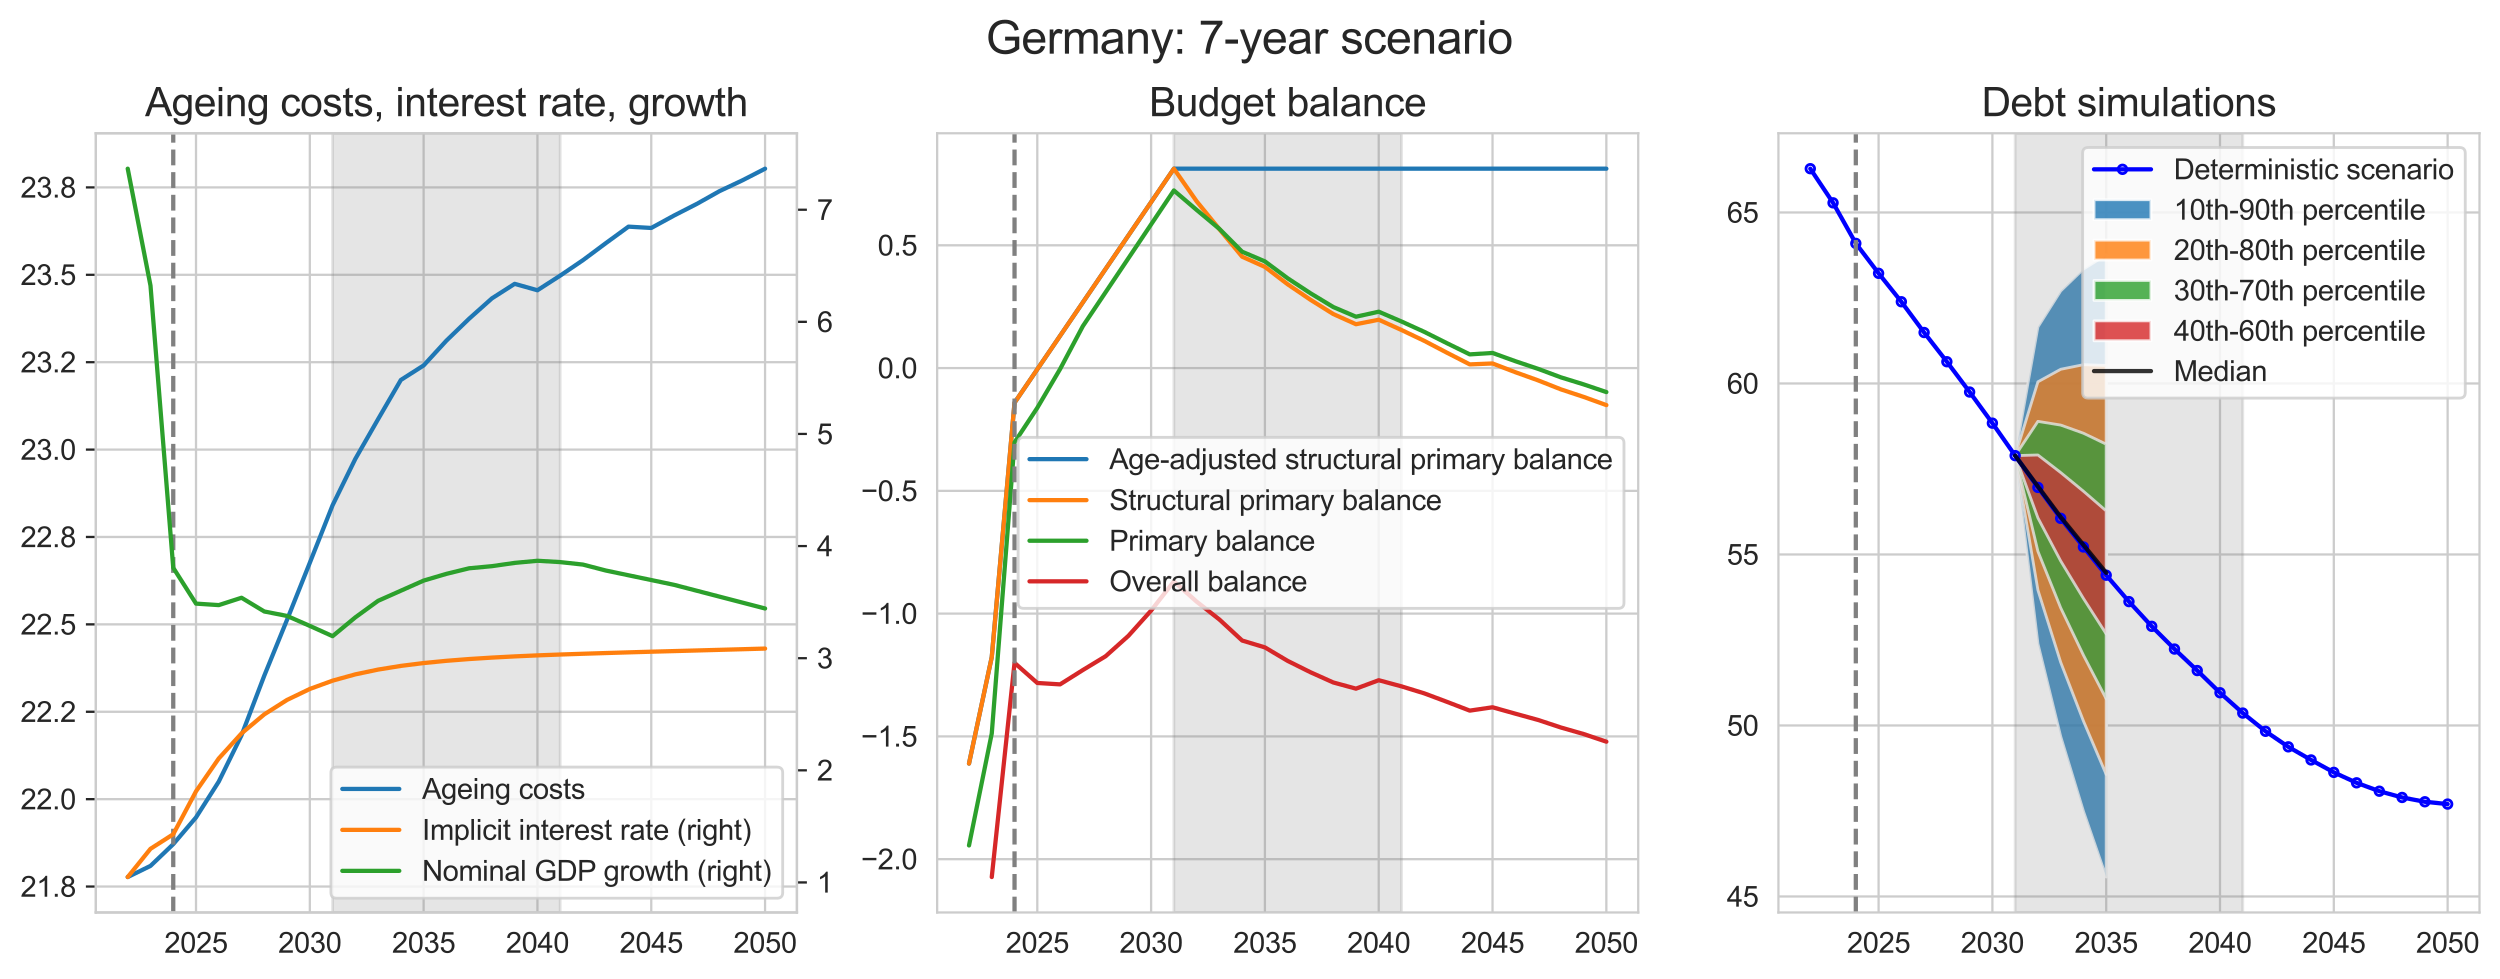 <?xml version="1.0" encoding="utf-8" standalone="no"?>
<!DOCTYPE svg PUBLIC "-//W3C//DTD SVG 1.1//EN"
  "http://www.w3.org/Graphics/SVG/1.1/DTD/svg11.dtd">
<svg xmlns:xlink="http://www.w3.org/1999/xlink" width="877.861pt" height="343.745pt" viewBox="0 0 877.861 343.745" xmlns="http://www.w3.org/2000/svg" version="1.1">
 <defs>
  <style type="text/css">*{stroke-linejoin: round; stroke-linecap: butt}</style>
 </defs>
 <g id="figure_1">
  <g id="patch_1">
   <path d="M 0 343.745 
L 877.861 343.745 
L 877.861 0 
L 0 0 
z
" style="fill: #ffffff"/>
  </g>
  <g id="axes_1">
   <g id="patch_2">
    <path d="M 33.661 320.4 
L 279.837 320.4 
L 279.837 46.8 
L 33.661 46.8 
z
" style="fill: #ffffff"/>
   </g>
   <g id="matplotlib.axis_1">
    <g id="xtick_1">
     <g id="line2d_1">
      <path d="M 68.829 320.4 
L 68.829 46.8 
" clip-path="url(#pab11fa0644)" style="fill: none; stroke: #cccccc; stroke-width: 0.8; stroke-linecap: round"/>
     </g>
     <g id="text_1">
      <!-- 2025 -->
      <g style="fill: #262626" transform="translate(57.707 334.558) scale(0.1 -0.1)">
       <defs>
        <path id="ArialMT-32" d="M 3222 541 
L 3222 0 
L 194 0 
Q 188 203 259 391 
Q 375 700 629 1000 
Q 884 1300 1366 1694 
Q 2113 2306 2375 2664 
Q 2638 3022 2638 3341 
Q 2638 3675 2398 3904 
Q 2159 4134 1775 4134 
Q 1369 4134 1125 3890 
Q 881 3647 878 3216 
L 300 3275 
Q 359 3922 746 4261 
Q 1134 4600 1788 4600 
Q 2447 4600 2831 4234 
Q 3216 3869 3216 3328 
Q 3216 3053 3103 2787 
Q 2991 2522 2730 2228 
Q 2469 1934 1863 1422 
Q 1356 997 1212 845 
Q 1069 694 975 541 
L 3222 541 
z
" transform="scale(0.016)"/>
        <path id="ArialMT-30" d="M 266 2259 
Q 266 3072 433 3567 
Q 600 4063 929 4331 
Q 1259 4600 1759 4600 
Q 2128 4600 2406 4451 
Q 2684 4303 2865 4023 
Q 3047 3744 3150 3342 
Q 3253 2941 3253 2259 
Q 3253 1453 3087 958 
Q 2922 463 2592 192 
Q 2263 -78 1759 -78 
Q 1097 -78 719 397 
Q 266 969 266 2259 
z
M 844 2259 
Q 844 1131 1108 757 
Q 1372 384 1759 384 
Q 2147 384 2411 759 
Q 2675 1134 2675 2259 
Q 2675 3391 2411 3762 
Q 2147 4134 1753 4134 
Q 1366 4134 1134 3806 
Q 844 3388 844 2259 
z
" transform="scale(0.016)"/>
        <path id="ArialMT-35" d="M 266 1200 
L 856 1250 
Q 922 819 1161 601 
Q 1400 384 1738 384 
Q 2144 384 2425 690 
Q 2706 997 2706 1503 
Q 2706 1984 2436 2262 
Q 2166 2541 1728 2541 
Q 1456 2541 1237 2417 
Q 1019 2294 894 2097 
L 366 2166 
L 809 4519 
L 3088 4519 
L 3088 3981 
L 1259 3981 
L 1013 2750 
Q 1425 3038 1878 3038 
Q 2478 3038 2890 2622 
Q 3303 2206 3303 1553 
Q 3303 931 2941 478 
Q 2500 -78 1738 -78 
Q 1113 -78 717 272 
Q 322 622 266 1200 
z
" transform="scale(0.016)"/>
       </defs>
       <use xlink:href="#ArialMT-32"/>
       <use xlink:href="#ArialMT-30" x="55.615"/>
       <use xlink:href="#ArialMT-32" x="111.23"/>
       <use xlink:href="#ArialMT-35" x="166.846"/>
      </g>
     </g>
    </g>
    <g id="xtick_2">
     <g id="line2d_2">
      <path d="M 108.793 320.4 
L 108.793 46.8 
" clip-path="url(#pab11fa0644)" style="fill: none; stroke: #cccccc; stroke-width: 0.8; stroke-linecap: round"/>
     </g>
     <g id="text_2">
      <!-- 2030 -->
      <g style="fill: #262626" transform="translate(97.671 334.558) scale(0.1 -0.1)">
       <defs>
        <path id="ArialMT-33" d="M 269 1209 
L 831 1284 
Q 928 806 1161 595 
Q 1394 384 1728 384 
Q 2125 384 2398 659 
Q 2672 934 2672 1341 
Q 2672 1728 2419 1979 
Q 2166 2231 1775 2231 
Q 1616 2231 1378 2169 
L 1441 2663 
Q 1497 2656 1531 2656 
Q 1891 2656 2178 2843 
Q 2466 3031 2466 3422 
Q 2466 3731 2256 3934 
Q 2047 4138 1716 4138 
Q 1388 4138 1169 3931 
Q 950 3725 888 3313 
L 325 3413 
Q 428 3978 793 4289 
Q 1159 4600 1703 4600 
Q 2078 4600 2393 4439 
Q 2709 4278 2876 4000 
Q 3044 3722 3044 3409 
Q 3044 3113 2884 2869 
Q 2725 2625 2413 2481 
Q 2819 2388 3044 2092 
Q 3269 1797 3269 1353 
Q 3269 753 2831 336 
Q 2394 -81 1725 -81 
Q 1122 -81 723 278 
Q 325 638 269 1209 
z
" transform="scale(0.016)"/>
       </defs>
       <use xlink:href="#ArialMT-32"/>
       <use xlink:href="#ArialMT-30" x="55.615"/>
       <use xlink:href="#ArialMT-33" x="111.23"/>
       <use xlink:href="#ArialMT-30" x="166.846"/>
      </g>
     </g>
    </g>
    <g id="xtick_3">
     <g id="line2d_3">
      <path d="M 148.756 320.4 
L 148.756 46.8 
" clip-path="url(#pab11fa0644)" style="fill: none; stroke: #cccccc; stroke-width: 0.8; stroke-linecap: round"/>
     </g>
     <g id="text_3">
      <!-- 2035 -->
      <g style="fill: #262626" transform="translate(137.635 334.558) scale(0.1 -0.1)">
       <use xlink:href="#ArialMT-32"/>
       <use xlink:href="#ArialMT-30" x="55.615"/>
       <use xlink:href="#ArialMT-33" x="111.23"/>
       <use xlink:href="#ArialMT-35" x="166.846"/>
      </g>
     </g>
    </g>
    <g id="xtick_4">
     <g id="line2d_4">
      <path d="M 188.72 320.4 
L 188.72 46.8 
" clip-path="url(#pab11fa0644)" style="fill: none; stroke: #cccccc; stroke-width: 0.8; stroke-linecap: round"/>
     </g>
     <g id="text_4">
      <!-- 2040 -->
      <g style="fill: #262626" transform="translate(177.598 334.558) scale(0.1 -0.1)">
       <defs>
        <path id="ArialMT-34" d="M 2069 0 
L 2069 1097 
L 81 1097 
L 81 1613 
L 2172 4581 
L 2631 4581 
L 2631 1613 
L 3250 1613 
L 3250 1097 
L 2631 1097 
L 2631 0 
L 2069 0 
z
M 2069 1613 
L 2069 3678 
L 634 1613 
L 2069 1613 
z
" transform="scale(0.016)"/>
       </defs>
       <use xlink:href="#ArialMT-32"/>
       <use xlink:href="#ArialMT-30" x="55.615"/>
       <use xlink:href="#ArialMT-34" x="111.23"/>
       <use xlink:href="#ArialMT-30" x="166.846"/>
      </g>
     </g>
    </g>
    <g id="xtick_5">
     <g id="line2d_5">
      <path d="M 228.684 320.4 
L 228.684 46.8 
" clip-path="url(#pab11fa0644)" style="fill: none; stroke: #cccccc; stroke-width: 0.8; stroke-linecap: round"/>
     </g>
     <g id="text_5">
      <!-- 2045 -->
      <g style="fill: #262626" transform="translate(217.562 334.558) scale(0.1 -0.1)">
       <use xlink:href="#ArialMT-32"/>
       <use xlink:href="#ArialMT-30" x="55.615"/>
       <use xlink:href="#ArialMT-34" x="111.23"/>
       <use xlink:href="#ArialMT-35" x="166.846"/>
      </g>
     </g>
    </g>
    <g id="xtick_6">
     <g id="line2d_6">
      <path d="M 268.648 320.4 
L 268.648 46.8 
" clip-path="url(#pab11fa0644)" style="fill: none; stroke: #cccccc; stroke-width: 0.8; stroke-linecap: round"/>
     </g>
     <g id="text_6">
      <!-- 2050 -->
      <g style="fill: #262626" transform="translate(257.526 334.558) scale(0.1 -0.1)">
       <use xlink:href="#ArialMT-32"/>
       <use xlink:href="#ArialMT-30" x="55.615"/>
       <use xlink:href="#ArialMT-35" x="111.23"/>
       <use xlink:href="#ArialMT-30" x="166.846"/>
      </g>
     </g>
    </g>
   </g>
   <g id="matplotlib.axis_2">
    <g id="ytick_1">
     <g id="line2d_7">
      <path d="M 33.661 311.31 
L 279.837 311.31 
" clip-path="url(#pab11fa0644)" style="fill: none; stroke: #cccccc; stroke-width: 0.8; stroke-linecap: round"/>
     </g>
     <g id="line2d_8">
      <defs>
       <path id="me1914d95af" d="M 0 0 
L -3.5 0 
" style="stroke: #262626; stroke-width: 0.8"/>
      </defs>
      <g>
       <use xlink:href="#me1914d95af" x="33.661" y="311.31" style="fill: #262626; stroke: #262626; stroke-width: 0.8"/>
      </g>
     </g>
     <g id="text_7">
      <!-- 21.8 -->
      <g style="fill: #262626" transform="translate(7.2 314.889) scale(0.1 -0.1)">
       <defs>
        <path id="ArialMT-31" d="M 2384 0 
L 1822 0 
L 1822 3584 
Q 1619 3391 1289 3197 
Q 959 3003 697 2906 
L 697 3450 
Q 1169 3672 1522 3987 
Q 1875 4303 2022 4600 
L 2384 4600 
L 2384 0 
z
" transform="scale(0.016)"/>
        <path id="ArialMT-2e" d="M 581 0 
L 581 641 
L 1222 641 
L 1222 0 
L 581 0 
z
" transform="scale(0.016)"/>
        <path id="ArialMT-38" d="M 1131 2484 
Q 781 2613 612 2850 
Q 444 3088 444 3419 
Q 444 3919 803 4259 
Q 1163 4600 1759 4600 
Q 2359 4600 2725 4251 
Q 3091 3903 3091 3403 
Q 3091 3084 2923 2848 
Q 2756 2613 2416 2484 
Q 2838 2347 3058 2040 
Q 3278 1734 3278 1309 
Q 3278 722 2862 322 
Q 2447 -78 1769 -78 
Q 1091 -78 675 323 
Q 259 725 259 1325 
Q 259 1772 486 2073 
Q 713 2375 1131 2484 
z
M 1019 3438 
Q 1019 3113 1228 2906 
Q 1438 2700 1772 2700 
Q 2097 2700 2305 2904 
Q 2513 3109 2513 3406 
Q 2513 3716 2298 3927 
Q 2084 4138 1766 4138 
Q 1444 4138 1231 3931 
Q 1019 3725 1019 3438 
z
M 838 1322 
Q 838 1081 952 856 
Q 1066 631 1291 507 
Q 1516 384 1775 384 
Q 2178 384 2440 643 
Q 2703 903 2703 1303 
Q 2703 1709 2433 1975 
Q 2163 2241 1756 2241 
Q 1359 2241 1098 1978 
Q 838 1716 838 1322 
z
" transform="scale(0.016)"/>
       </defs>
       <use xlink:href="#ArialMT-32"/>
       <use xlink:href="#ArialMT-31" x="55.615"/>
       <use xlink:href="#ArialMT-2e" x="111.23"/>
       <use xlink:href="#ArialMT-38" x="139.014"/>
      </g>
     </g>
    </g>
    <g id="ytick_2">
     <g id="line2d_9">
      <path d="M 33.661 280.621 
L 279.837 280.621 
" clip-path="url(#pab11fa0644)" style="fill: none; stroke: #cccccc; stroke-width: 0.8; stroke-linecap: round"/>
     </g>
     <g id="line2d_10">
      <g>
       <use xlink:href="#me1914d95af" x="33.661" y="280.621" style="fill: #262626; stroke: #262626; stroke-width: 0.8"/>
      </g>
     </g>
     <g id="text_8">
      <!-- 22.0 -->
      <g style="fill: #262626" transform="translate(7.2 284.2) scale(0.1 -0.1)">
       <use xlink:href="#ArialMT-32"/>
       <use xlink:href="#ArialMT-32" x="55.615"/>
       <use xlink:href="#ArialMT-2e" x="111.23"/>
       <use xlink:href="#ArialMT-30" x="139.014"/>
      </g>
     </g>
    </g>
    <g id="ytick_3">
     <g id="line2d_11">
      <path d="M 33.661 249.932 
L 279.837 249.932 
" clip-path="url(#pab11fa0644)" style="fill: none; stroke: #cccccc; stroke-width: 0.8; stroke-linecap: round"/>
     </g>
     <g id="line2d_12">
      <g>
       <use xlink:href="#me1914d95af" x="33.661" y="249.932" style="fill: #262626; stroke: #262626; stroke-width: 0.8"/>
      </g>
     </g>
     <g id="text_9">
      <!-- 22.2 -->
      <g style="fill: #262626" transform="translate(7.2 253.511) scale(0.1 -0.1)">
       <use xlink:href="#ArialMT-32"/>
       <use xlink:href="#ArialMT-32" x="55.615"/>
       <use xlink:href="#ArialMT-2e" x="111.23"/>
       <use xlink:href="#ArialMT-32" x="139.014"/>
      </g>
     </g>
    </g>
    <g id="ytick_4">
     <g id="line2d_13">
      <path d="M 33.661 219.243 
L 279.837 219.243 
" clip-path="url(#pab11fa0644)" style="fill: none; stroke: #cccccc; stroke-width: 0.8; stroke-linecap: round"/>
     </g>
     <g id="line2d_14">
      <g>
       <use xlink:href="#me1914d95af" x="33.661" y="219.243" style="fill: #262626; stroke: #262626; stroke-width: 0.8"/>
      </g>
     </g>
     <g id="text_10">
      <!-- 22.5 -->
      <g style="fill: #262626" transform="translate(7.2 222.822) scale(0.1 -0.1)">
       <use xlink:href="#ArialMT-32"/>
       <use xlink:href="#ArialMT-32" x="55.615"/>
       <use xlink:href="#ArialMT-2e" x="111.23"/>
       <use xlink:href="#ArialMT-35" x="139.014"/>
      </g>
     </g>
    </g>
    <g id="ytick_5">
     <g id="line2d_15">
      <path d="M 33.661 188.554 
L 279.837 188.554 
" clip-path="url(#pab11fa0644)" style="fill: none; stroke: #cccccc; stroke-width: 0.8; stroke-linecap: round"/>
     </g>
     <g id="line2d_16">
      <g>
       <use xlink:href="#me1914d95af" x="33.661" y="188.554" style="fill: #262626; stroke: #262626; stroke-width: 0.8"/>
      </g>
     </g>
     <g id="text_11">
      <!-- 22.8 -->
      <g style="fill: #262626" transform="translate(7.2 192.133) scale(0.1 -0.1)">
       <use xlink:href="#ArialMT-32"/>
       <use xlink:href="#ArialMT-32" x="55.615"/>
       <use xlink:href="#ArialMT-2e" x="111.23"/>
       <use xlink:href="#ArialMT-38" x="139.014"/>
      </g>
     </g>
    </g>
    <g id="ytick_6">
     <g id="line2d_17">
      <path d="M 33.661 157.865 
L 279.837 157.865 
" clip-path="url(#pab11fa0644)" style="fill: none; stroke: #cccccc; stroke-width: 0.8; stroke-linecap: round"/>
     </g>
     <g id="line2d_18">
      <g>
       <use xlink:href="#me1914d95af" x="33.661" y="157.865" style="fill: #262626; stroke: #262626; stroke-width: 0.8"/>
      </g>
     </g>
     <g id="text_12">
      <!-- 23.0 -->
      <g style="fill: #262626" transform="translate(7.2 161.444) scale(0.1 -0.1)">
       <use xlink:href="#ArialMT-32"/>
       <use xlink:href="#ArialMT-33" x="55.615"/>
       <use xlink:href="#ArialMT-2e" x="111.23"/>
       <use xlink:href="#ArialMT-30" x="139.014"/>
      </g>
     </g>
    </g>
    <g id="ytick_7">
     <g id="line2d_19">
      <path d="M 33.661 127.176 
L 279.837 127.176 
" clip-path="url(#pab11fa0644)" style="fill: none; stroke: #cccccc; stroke-width: 0.8; stroke-linecap: round"/>
     </g>
     <g id="line2d_20">
      <g>
       <use xlink:href="#me1914d95af" x="33.661" y="127.176" style="fill: #262626; stroke: #262626; stroke-width: 0.8"/>
      </g>
     </g>
     <g id="text_13">
      <!-- 23.2 -->
      <g style="fill: #262626" transform="translate(7.2 130.755) scale(0.1 -0.1)">
       <use xlink:href="#ArialMT-32"/>
       <use xlink:href="#ArialMT-33" x="55.615"/>
       <use xlink:href="#ArialMT-2e" x="111.23"/>
       <use xlink:href="#ArialMT-32" x="139.014"/>
      </g>
     </g>
    </g>
    <g id="ytick_8">
     <g id="line2d_21">
      <path d="M 33.661 96.487 
L 279.837 96.487 
" clip-path="url(#pab11fa0644)" style="fill: none; stroke: #cccccc; stroke-width: 0.8; stroke-linecap: round"/>
     </g>
     <g id="line2d_22">
      <g>
       <use xlink:href="#me1914d95af" x="33.661" y="96.487" style="fill: #262626; stroke: #262626; stroke-width: 0.8"/>
      </g>
     </g>
     <g id="text_14">
      <!-- 23.5 -->
      <g style="fill: #262626" transform="translate(7.2 100.066) scale(0.1 -0.1)">
       <use xlink:href="#ArialMT-32"/>
       <use xlink:href="#ArialMT-33" x="55.615"/>
       <use xlink:href="#ArialMT-2e" x="111.23"/>
       <use xlink:href="#ArialMT-35" x="139.014"/>
      </g>
     </g>
    </g>
    <g id="ytick_9">
     <g id="line2d_23">
      <path d="M 33.661 65.798 
L 279.837 65.798 
" clip-path="url(#pab11fa0644)" style="fill: none; stroke: #cccccc; stroke-width: 0.8; stroke-linecap: round"/>
     </g>
     <g id="line2d_24">
      <g>
       <use xlink:href="#me1914d95af" x="33.661" y="65.798" style="fill: #262626; stroke: #262626; stroke-width: 0.8"/>
      </g>
     </g>
     <g id="text_15">
      <!-- 23.8 -->
      <g style="fill: #262626" transform="translate(7.2 69.377) scale(0.1 -0.1)">
       <use xlink:href="#ArialMT-32"/>
       <use xlink:href="#ArialMT-33" x="55.615"/>
       <use xlink:href="#ArialMT-2e" x="111.23"/>
       <use xlink:href="#ArialMT-38" x="139.014"/>
      </g>
     </g>
    </g>
   </g>
   <g id="patch_3">
    <path d="M 116.785 320.4 
L 116.785 46.8 
L 196.713 46.8 
L 196.713 320.4 
z
" clip-path="url(#pab11fa0644)" style="fill: #808080; opacity: 0.2; stroke: #808080; stroke-linejoin: miter"/>
   </g>
   <g id="line2d_25">
    <path d="M 44.851 307.964 
L 52.844 304.053 
L 60.836 296.42 
L 68.829 287.029 
L 76.822 274.444 
L 84.814 258.165 
L 92.807 237.241 
L 100.8 217.62 
L 108.793 197.607 
L 116.785 177.419 
L 124.778 161.122 
L 132.771 147.174 
L 140.764 133.412 
L 148.756 128.321 
L 156.749 119.616 
L 164.742 111.901 
L 172.735 104.77 
L 180.727 99.667 
L 188.72 101.921 
L 196.713 96.774 
L 204.706 91.354 
L 212.698 85.403 
L 220.691 79.583 
L 228.684 80.05 
L 236.677 75.688 
L 244.669 71.603 
L 252.662 67.11 
L 260.655 63.341 
L 268.648 59.236 
" clip-path="url(#pab11fa0644)" style="fill: none; stroke: #1f77b4; stroke-width: 1.5; stroke-linecap: round"/>
   </g>
   <g id="line2d_26">
    <path d="M 60.836 320.4 
L 60.836 46.8 
" clip-path="url(#pab11fa0644)" style="fill: none; stroke-dasharray: 5.55,2.4; stroke-dashoffset: 0; stroke: #808080; stroke-width: 1.5"/>
   </g>
   <g id="patch_4">
    <path d="M 33.661 320.4 
L 33.661 46.8 
" style="fill: none; stroke: #cccccc; stroke-width: 0.8; stroke-linejoin: miter; stroke-linecap: square"/>
   </g>
   <g id="patch_5">
    <path d="M 279.837 320.4 
L 279.837 46.8 
" style="fill: none; stroke: #cccccc; stroke-width: 0.8; stroke-linejoin: miter; stroke-linecap: square"/>
   </g>
   <g id="patch_6">
    <path d="M 33.661 320.4 
L 279.837 320.4 
" style="fill: none; stroke: #cccccc; stroke-width: 0.8; stroke-linejoin: miter; stroke-linecap: square"/>
   </g>
   <g id="patch_7">
    <path d="M 33.661 46.8 
L 279.837 46.8 
" style="fill: none; stroke: #cccccc; stroke-width: 0.8; stroke-linejoin: miter; stroke-linecap: square"/>
   </g>
   <g id="text_16">
    <!-- Ageing costs, interest rate, growth -->
    <g style="fill: #262626" transform="translate(50.926 40.8) scale(0.14 -0.14)">
     <defs>
      <path id="ArialMT-41" d="M -9 0 
L 1750 4581 
L 2403 4581 
L 4278 0 
L 3588 0 
L 3053 1388 
L 1138 1388 
L 634 0 
L -9 0 
z
M 1313 1881 
L 2866 1881 
L 2388 3150 
Q 2169 3728 2063 4100 
Q 1975 3659 1816 3225 
L 1313 1881 
z
" transform="scale(0.016)"/>
      <path id="ArialMT-67" d="M 319 -275 
L 866 -356 
Q 900 -609 1056 -725 
Q 1266 -881 1628 -881 
Q 2019 -881 2231 -725 
Q 2444 -569 2519 -288 
Q 2563 -116 2559 434 
Q 2191 0 1641 0 
Q 956 0 581 494 
Q 206 988 206 1678 
Q 206 2153 378 2554 
Q 550 2956 876 3175 
Q 1203 3394 1644 3394 
Q 2231 3394 2613 2919 
L 2613 3319 
L 3131 3319 
L 3131 450 
Q 3131 -325 2973 -648 
Q 2816 -972 2473 -1159 
Q 2131 -1347 1631 -1347 
Q 1038 -1347 672 -1080 
Q 306 -813 319 -275 
z
M 784 1719 
Q 784 1066 1043 766 
Q 1303 466 1694 466 
Q 2081 466 2343 764 
Q 2606 1063 2606 1700 
Q 2606 2309 2336 2618 
Q 2066 2928 1684 2928 
Q 1309 2928 1046 2623 
Q 784 2319 784 1719 
z
" transform="scale(0.016)"/>
      <path id="ArialMT-65" d="M 2694 1069 
L 3275 997 
Q 3138 488 2766 206 
Q 2394 -75 1816 -75 
Q 1088 -75 661 373 
Q 234 822 234 1631 
Q 234 2469 665 2931 
Q 1097 3394 1784 3394 
Q 2450 3394 2872 2941 
Q 3294 2488 3294 1666 
Q 3294 1616 3291 1516 
L 816 1516 
Q 847 969 1125 678 
Q 1403 388 1819 388 
Q 2128 388 2347 550 
Q 2566 713 2694 1069 
z
M 847 1978 
L 2700 1978 
Q 2663 2397 2488 2606 
Q 2219 2931 1791 2931 
Q 1403 2931 1139 2672 
Q 875 2413 847 1978 
z
" transform="scale(0.016)"/>
      <path id="ArialMT-69" d="M 425 3934 
L 425 4581 
L 988 4581 
L 988 3934 
L 425 3934 
z
M 425 0 
L 425 3319 
L 988 3319 
L 988 0 
L 425 0 
z
" transform="scale(0.016)"/>
      <path id="ArialMT-6e" d="M 422 0 
L 422 3319 
L 928 3319 
L 928 2847 
Q 1294 3394 1984 3394 
Q 2284 3394 2536 3286 
Q 2788 3178 2913 3003 
Q 3038 2828 3088 2588 
Q 3119 2431 3119 2041 
L 3119 0 
L 2556 0 
L 2556 2019 
Q 2556 2363 2490 2533 
Q 2425 2703 2258 2804 
Q 2091 2906 1866 2906 
Q 1506 2906 1245 2678 
Q 984 2450 984 1813 
L 984 0 
L 422 0 
z
" transform="scale(0.016)"/>
      <path id="ArialMT-20" transform="scale(0.016)"/>
      <path id="ArialMT-63" d="M 2588 1216 
L 3141 1144 
Q 3050 572 2676 248 
Q 2303 -75 1759 -75 
Q 1078 -75 664 370 
Q 250 816 250 1647 
Q 250 2184 428 2587 
Q 606 2991 970 3192 
Q 1334 3394 1763 3394 
Q 2303 3394 2647 3120 
Q 2991 2847 3088 2344 
L 2541 2259 
Q 2463 2594 2264 2762 
Q 2066 2931 1784 2931 
Q 1359 2931 1093 2626 
Q 828 2322 828 1663 
Q 828 994 1084 691 
Q 1341 388 1753 388 
Q 2084 388 2306 591 
Q 2528 794 2588 1216 
z
" transform="scale(0.016)"/>
      <path id="ArialMT-6f" d="M 213 1659 
Q 213 2581 725 3025 
Q 1153 3394 1769 3394 
Q 2453 3394 2887 2945 
Q 3322 2497 3322 1706 
Q 3322 1066 3130 698 
Q 2938 331 2570 128 
Q 2203 -75 1769 -75 
Q 1072 -75 642 372 
Q 213 819 213 1659 
z
M 791 1659 
Q 791 1022 1069 705 
Q 1347 388 1769 388 
Q 2188 388 2466 706 
Q 2744 1025 2744 1678 
Q 2744 2294 2464 2611 
Q 2184 2928 1769 2928 
Q 1347 2928 1069 2612 
Q 791 2297 791 1659 
z
" transform="scale(0.016)"/>
      <path id="ArialMT-73" d="M 197 991 
L 753 1078 
Q 800 744 1014 566 
Q 1228 388 1613 388 
Q 2000 388 2187 545 
Q 2375 703 2375 916 
Q 2375 1106 2209 1216 
Q 2094 1291 1634 1406 
Q 1016 1563 777 1677 
Q 538 1791 414 1992 
Q 291 2194 291 2438 
Q 291 2659 392 2848 
Q 494 3038 669 3163 
Q 800 3259 1026 3326 
Q 1253 3394 1513 3394 
Q 1903 3394 2198 3281 
Q 2494 3169 2634 2976 
Q 2775 2784 2828 2463 
L 2278 2388 
Q 2241 2644 2061 2787 
Q 1881 2931 1553 2931 
Q 1166 2931 1000 2803 
Q 834 2675 834 2503 
Q 834 2394 903 2306 
Q 972 2216 1119 2156 
Q 1203 2125 1616 2013 
Q 2213 1853 2448 1751 
Q 2684 1650 2818 1456 
Q 2953 1263 2953 975 
Q 2953 694 2789 445 
Q 2625 197 2315 61 
Q 2006 -75 1616 -75 
Q 969 -75 630 194 
Q 291 463 197 991 
z
" transform="scale(0.016)"/>
      <path id="ArialMT-74" d="M 1650 503 
L 1731 6 
Q 1494 -44 1306 -44 
Q 1000 -44 831 53 
Q 663 150 594 308 
Q 525 466 525 972 
L 525 2881 
L 113 2881 
L 113 3319 
L 525 3319 
L 525 4141 
L 1084 4478 
L 1084 3319 
L 1650 3319 
L 1650 2881 
L 1084 2881 
L 1084 941 
Q 1084 700 1114 631 
Q 1144 563 1211 522 
Q 1278 481 1403 481 
Q 1497 481 1650 503 
z
" transform="scale(0.016)"/>
      <path id="ArialMT-2c" d="M 569 0 
L 569 641 
L 1209 641 
L 1209 0 
Q 1209 -353 1084 -570 
Q 959 -788 688 -906 
L 531 -666 
Q 709 -588 793 -436 
Q 878 -284 888 0 
L 569 0 
z
" transform="scale(0.016)"/>
      <path id="ArialMT-72" d="M 416 0 
L 416 3319 
L 922 3319 
L 922 2816 
Q 1116 3169 1280 3281 
Q 1444 3394 1641 3394 
Q 1925 3394 2219 3213 
L 2025 2691 
Q 1819 2813 1613 2813 
Q 1428 2813 1281 2702 
Q 1134 2591 1072 2394 
Q 978 2094 978 1738 
L 978 0 
L 416 0 
z
" transform="scale(0.016)"/>
      <path id="ArialMT-61" d="M 2588 409 
Q 2275 144 1986 34 
Q 1697 -75 1366 -75 
Q 819 -75 525 192 
Q 231 459 231 875 
Q 231 1119 342 1320 
Q 453 1522 633 1644 
Q 813 1766 1038 1828 
Q 1203 1872 1538 1913 
Q 2219 1994 2541 2106 
Q 2544 2222 2544 2253 
Q 2544 2597 2384 2738 
Q 2169 2928 1744 2928 
Q 1347 2928 1158 2789 
Q 969 2650 878 2297 
L 328 2372 
Q 403 2725 575 2942 
Q 747 3159 1072 3276 
Q 1397 3394 1825 3394 
Q 2250 3394 2515 3294 
Q 2781 3194 2906 3042 
Q 3031 2891 3081 2659 
Q 3109 2516 3109 2141 
L 3109 1391 
Q 3109 606 3145 398 
Q 3181 191 3288 0 
L 2700 0 
Q 2613 175 2588 409 
z
M 2541 1666 
Q 2234 1541 1622 1453 
Q 1275 1403 1131 1340 
Q 988 1278 909 1158 
Q 831 1038 831 891 
Q 831 666 1001 516 
Q 1172 366 1500 366 
Q 1825 366 2078 508 
Q 2331 650 2450 897 
Q 2541 1088 2541 1459 
L 2541 1666 
z
" transform="scale(0.016)"/>
      <path id="ArialMT-77" d="M 1034 0 
L 19 3319 
L 600 3319 
L 1128 1403 
L 1325 691 
Q 1338 744 1497 1375 
L 2025 3319 
L 2603 3319 
L 3100 1394 
L 3266 759 
L 3456 1400 
L 4025 3319 
L 4572 3319 
L 3534 0 
L 2950 0 
L 2422 1988 
L 2294 2553 
L 1622 0 
L 1034 0 
z
" transform="scale(0.016)"/>
      <path id="ArialMT-68" d="M 422 0 
L 422 4581 
L 984 4581 
L 984 2938 
Q 1378 3394 1978 3394 
Q 2347 3394 2619 3248 
Q 2891 3103 3008 2847 
Q 3125 2591 3125 2103 
L 3125 0 
L 2563 0 
L 2563 2103 
Q 2563 2525 2380 2717 
Q 2197 2909 1863 2909 
Q 1613 2909 1392 2779 
Q 1172 2650 1078 2428 
Q 984 2206 984 1816 
L 984 0 
L 422 0 
z
" transform="scale(0.016)"/>
     </defs>
     <use xlink:href="#ArialMT-41"/>
     <use xlink:href="#ArialMT-67" x="66.699"/>
     <use xlink:href="#ArialMT-65" x="122.314"/>
     <use xlink:href="#ArialMT-69" x="177.93"/>
     <use xlink:href="#ArialMT-6e" x="200.146"/>
     <use xlink:href="#ArialMT-67" x="255.762"/>
     <use xlink:href="#ArialMT-20" x="311.377"/>
     <use xlink:href="#ArialMT-63" x="339.16"/>
     <use xlink:href="#ArialMT-6f" x="389.16"/>
     <use xlink:href="#ArialMT-73" x="444.775"/>
     <use xlink:href="#ArialMT-74" x="494.775"/>
     <use xlink:href="#ArialMT-73" x="522.559"/>
     <use xlink:href="#ArialMT-2c" x="572.559"/>
     <use xlink:href="#ArialMT-20" x="600.342"/>
     <use xlink:href="#ArialMT-69" x="628.125"/>
     <use xlink:href="#ArialMT-6e" x="650.342"/>
     <use xlink:href="#ArialMT-74" x="705.957"/>
     <use xlink:href="#ArialMT-65" x="733.74"/>
     <use xlink:href="#ArialMT-72" x="789.355"/>
     <use xlink:href="#ArialMT-65" x="822.656"/>
     <use xlink:href="#ArialMT-73" x="878.271"/>
     <use xlink:href="#ArialMT-74" x="928.271"/>
     <use xlink:href="#ArialMT-20" x="956.055"/>
     <use xlink:href="#ArialMT-72" x="983.838"/>
     <use xlink:href="#ArialMT-61" x="1017.139"/>
     <use xlink:href="#ArialMT-74" x="1072.754"/>
     <use xlink:href="#ArialMT-65" x="1100.537"/>
     <use xlink:href="#ArialMT-2c" x="1156.152"/>
     <use xlink:href="#ArialMT-20" x="1183.936"/>
     <use xlink:href="#ArialMT-67" x="1211.719"/>
     <use xlink:href="#ArialMT-72" x="1267.334"/>
     <use xlink:href="#ArialMT-6f" x="1300.635"/>
     <use xlink:href="#ArialMT-77" x="1356.25"/>
     <use xlink:href="#ArialMT-74" x="1428.467"/>
     <use xlink:href="#ArialMT-68" x="1456.25"/>
    </g>
   </g>
   <g id="legend_1">
    <g id="patch_8">
     <path d="M 118.206 315.4 
L 272.837 315.4 
Q 274.837 315.4 274.837 313.4 
L 274.837 271.369 
Q 274.837 269.369 272.837 269.369 
L 118.206 269.369 
Q 116.206 269.369 116.206 271.369 
L 116.206 313.4 
Q 116.206 315.4 118.206 315.4 
z
" style="fill: #ffffff; opacity: 0.8; stroke: #cccccc; stroke-linejoin: miter"/>
    </g>
    <g id="line2d_27">
     <path d="M 120.206 277.027 
L 130.206 277.027 
L 140.206 277.027 
" style="fill: none; stroke: #1f77b4; stroke-width: 1.5; stroke-linecap: round"/>
    </g>
    <g id="text_17">
     <!-- Ageing costs -->
     <g style="fill: #262626" transform="translate(148.206 280.527) scale(0.1 -0.1)">
      <use xlink:href="#ArialMT-41"/>
      <use xlink:href="#ArialMT-67" x="66.699"/>
      <use xlink:href="#ArialMT-65" x="122.314"/>
      <use xlink:href="#ArialMT-69" x="177.93"/>
      <use xlink:href="#ArialMT-6e" x="200.146"/>
      <use xlink:href="#ArialMT-67" x="255.762"/>
      <use xlink:href="#ArialMT-20" x="311.377"/>
      <use xlink:href="#ArialMT-63" x="339.16"/>
      <use xlink:href="#ArialMT-6f" x="389.16"/>
      <use xlink:href="#ArialMT-73" x="444.775"/>
      <use xlink:href="#ArialMT-74" x="494.775"/>
      <use xlink:href="#ArialMT-73" x="522.559"/>
     </g>
    </g>
    <g id="line2d_28">
     <path d="M 120.206 291.411 
L 130.206 291.411 
L 140.206 291.411 
" style="fill: none; stroke: #ff7f0e; stroke-width: 1.5; stroke-linecap: round"/>
    </g>
    <g id="text_18">
     <!-- Implicit interest rate (right) -->
     <g style="fill: #262626" transform="translate(148.206 294.911) scale(0.1 -0.1)">
      <defs>
       <path id="ArialMT-49" d="M 597 0 
L 597 4581 
L 1203 4581 
L 1203 0 
L 597 0 
z
" transform="scale(0.016)"/>
       <path id="ArialMT-6d" d="M 422 0 
L 422 3319 
L 925 3319 
L 925 2853 
Q 1081 3097 1340 3245 
Q 1600 3394 1931 3394 
Q 2300 3394 2536 3241 
Q 2772 3088 2869 2813 
Q 3263 3394 3894 3394 
Q 4388 3394 4653 3120 
Q 4919 2847 4919 2278 
L 4919 0 
L 4359 0 
L 4359 2091 
Q 4359 2428 4304 2576 
Q 4250 2725 4106 2815 
Q 3963 2906 3769 2906 
Q 3419 2906 3187 2673 
Q 2956 2441 2956 1928 
L 2956 0 
L 2394 0 
L 2394 2156 
Q 2394 2531 2256 2718 
Q 2119 2906 1806 2906 
Q 1569 2906 1367 2781 
Q 1166 2656 1075 2415 
Q 984 2175 984 1722 
L 984 0 
L 422 0 
z
" transform="scale(0.016)"/>
       <path id="ArialMT-70" d="M 422 -1272 
L 422 3319 
L 934 3319 
L 934 2888 
Q 1116 3141 1344 3267 
Q 1572 3394 1897 3394 
Q 2322 3394 2647 3175 
Q 2972 2956 3137 2557 
Q 3303 2159 3303 1684 
Q 3303 1175 3120 767 
Q 2938 359 2589 142 
Q 2241 -75 1856 -75 
Q 1575 -75 1351 44 
Q 1128 163 984 344 
L 984 -1272 
L 422 -1272 
z
M 931 1641 
Q 931 1000 1190 694 
Q 1450 388 1819 388 
Q 2194 388 2461 705 
Q 2728 1022 2728 1688 
Q 2728 2322 2467 2637 
Q 2206 2953 1844 2953 
Q 1484 2953 1207 2617 
Q 931 2281 931 1641 
z
" transform="scale(0.016)"/>
       <path id="ArialMT-6c" d="M 409 0 
L 409 4581 
L 972 4581 
L 972 0 
L 409 0 
z
" transform="scale(0.016)"/>
       <path id="ArialMT-28" d="M 1497 -1347 
Q 1031 -759 709 28 
Q 388 816 388 1659 
Q 388 2403 628 3084 
Q 909 3875 1497 4659 
L 1900 4659 
Q 1522 4009 1400 3731 
Q 1209 3300 1100 2831 
Q 966 2247 966 1656 
Q 966 153 1900 -1347 
L 1497 -1347 
z
" transform="scale(0.016)"/>
       <path id="ArialMT-29" d="M 791 -1347 
L 388 -1347 
Q 1322 153 1322 1656 
Q 1322 2244 1188 2822 
Q 1081 3291 891 3722 
Q 769 4003 388 4659 
L 791 4659 
Q 1378 3875 1659 3084 
Q 1900 2403 1900 1659 
Q 1900 816 1576 28 
Q 1253 -759 791 -1347 
z
" transform="scale(0.016)"/>
      </defs>
      <use xlink:href="#ArialMT-49"/>
      <use xlink:href="#ArialMT-6d" x="27.783"/>
      <use xlink:href="#ArialMT-70" x="111.084"/>
      <use xlink:href="#ArialMT-6c" x="166.699"/>
      <use xlink:href="#ArialMT-69" x="188.916"/>
      <use xlink:href="#ArialMT-63" x="211.133"/>
      <use xlink:href="#ArialMT-69" x="261.133"/>
      <use xlink:href="#ArialMT-74" x="283.35"/>
      <use xlink:href="#ArialMT-20" x="311.133"/>
      <use xlink:href="#ArialMT-69" x="338.916"/>
      <use xlink:href="#ArialMT-6e" x="361.133"/>
      <use xlink:href="#ArialMT-74" x="416.748"/>
      <use xlink:href="#ArialMT-65" x="444.531"/>
      <use xlink:href="#ArialMT-72" x="500.146"/>
      <use xlink:href="#ArialMT-65" x="533.447"/>
      <use xlink:href="#ArialMT-73" x="589.062"/>
      <use xlink:href="#ArialMT-74" x="639.062"/>
      <use xlink:href="#ArialMT-20" x="666.846"/>
      <use xlink:href="#ArialMT-72" x="694.629"/>
      <use xlink:href="#ArialMT-61" x="727.93"/>
      <use xlink:href="#ArialMT-74" x="783.545"/>
      <use xlink:href="#ArialMT-65" x="811.328"/>
      <use xlink:href="#ArialMT-20" x="866.943"/>
      <use xlink:href="#ArialMT-28" x="894.727"/>
      <use xlink:href="#ArialMT-72" x="928.027"/>
      <use xlink:href="#ArialMT-69" x="961.328"/>
      <use xlink:href="#ArialMT-67" x="983.545"/>
      <use xlink:href="#ArialMT-68" x="1039.16"/>
      <use xlink:href="#ArialMT-74" x="1094.775"/>
      <use xlink:href="#ArialMT-29" x="1122.559"/>
     </g>
    </g>
    <g id="line2d_29">
     <path d="M 120.206 305.795 
L 130.206 305.795 
L 140.206 305.795 
" style="fill: none; stroke: #2ca02c; stroke-width: 1.5; stroke-linecap: round"/>
    </g>
    <g id="text_19">
     <!-- Nominal GDP growth (right) -->
     <g style="fill: #262626" transform="translate(148.206 309.295) scale(0.1 -0.1)">
      <defs>
       <path id="ArialMT-4e" d="M 488 0 
L 488 4581 
L 1109 4581 
L 3516 984 
L 3516 4581 
L 4097 4581 
L 4097 0 
L 3475 0 
L 1069 3600 
L 1069 0 
L 488 0 
z
" transform="scale(0.016)"/>
       <path id="ArialMT-47" d="M 2638 1797 
L 2638 2334 
L 4578 2338 
L 4578 638 
Q 4131 281 3656 101 
Q 3181 -78 2681 -78 
Q 2006 -78 1454 211 
Q 903 500 622 1047 
Q 341 1594 341 2269 
Q 341 2938 620 3517 
Q 900 4097 1425 4378 
Q 1950 4659 2634 4659 
Q 3131 4659 3532 4498 
Q 3934 4338 4162 4050 
Q 4391 3763 4509 3300 
L 3963 3150 
Q 3859 3500 3706 3700 
Q 3553 3900 3268 4020 
Q 2984 4141 2638 4141 
Q 2222 4141 1919 4014 
Q 1616 3888 1430 3681 
Q 1244 3475 1141 3228 
Q 966 2803 966 2306 
Q 966 1694 1177 1281 
Q 1388 869 1791 669 
Q 2194 469 2647 469 
Q 3041 469 3416 620 
Q 3791 772 3984 944 
L 3984 1797 
L 2638 1797 
z
" transform="scale(0.016)"/>
       <path id="ArialMT-44" d="M 494 0 
L 494 4581 
L 2072 4581 
Q 2606 4581 2888 4516 
Q 3281 4425 3559 4188 
Q 3922 3881 4101 3404 
Q 4281 2928 4281 2316 
Q 4281 1794 4159 1391 
Q 4038 988 3847 723 
Q 3656 459 3429 307 
Q 3203 156 2883 78 
Q 2563 0 2147 0 
L 494 0 
z
M 1100 541 
L 2078 541 
Q 2531 541 2789 625 
Q 3047 709 3200 863 
Q 3416 1078 3536 1442 
Q 3656 1806 3656 2325 
Q 3656 3044 3420 3430 
Q 3184 3816 2847 3947 
Q 2603 4041 2063 4041 
L 1100 4041 
L 1100 541 
z
" transform="scale(0.016)"/>
       <path id="ArialMT-50" d="M 494 0 
L 494 4581 
L 2222 4581 
Q 2678 4581 2919 4538 
Q 3256 4481 3484 4323 
Q 3713 4166 3852 3881 
Q 3991 3597 3991 3256 
Q 3991 2672 3619 2267 
Q 3247 1863 2275 1863 
L 1100 1863 
L 1100 0 
L 494 0 
z
M 1100 2403 
L 2284 2403 
Q 2872 2403 3119 2622 
Q 3366 2841 3366 3238 
Q 3366 3525 3220 3729 
Q 3075 3934 2838 4000 
Q 2684 4041 2272 4041 
L 1100 4041 
L 1100 2403 
z
" transform="scale(0.016)"/>
      </defs>
      <use xlink:href="#ArialMT-4e"/>
      <use xlink:href="#ArialMT-6f" x="72.217"/>
      <use xlink:href="#ArialMT-6d" x="127.832"/>
      <use xlink:href="#ArialMT-69" x="211.133"/>
      <use xlink:href="#ArialMT-6e" x="233.35"/>
      <use xlink:href="#ArialMT-61" x="288.965"/>
      <use xlink:href="#ArialMT-6c" x="344.58"/>
      <use xlink:href="#ArialMT-20" x="366.797"/>
      <use xlink:href="#ArialMT-47" x="394.58"/>
      <use xlink:href="#ArialMT-44" x="472.363"/>
      <use xlink:href="#ArialMT-50" x="544.58"/>
      <use xlink:href="#ArialMT-20" x="609.529"/>
      <use xlink:href="#ArialMT-67" x="637.312"/>
      <use xlink:href="#ArialMT-72" x="692.928"/>
      <use xlink:href="#ArialMT-6f" x="726.229"/>
      <use xlink:href="#ArialMT-77" x="781.844"/>
      <use xlink:href="#ArialMT-74" x="854.061"/>
      <use xlink:href="#ArialMT-68" x="881.844"/>
      <use xlink:href="#ArialMT-20" x="937.459"/>
      <use xlink:href="#ArialMT-28" x="965.242"/>
      <use xlink:href="#ArialMT-72" x="998.543"/>
      <use xlink:href="#ArialMT-69" x="1031.844"/>
      <use xlink:href="#ArialMT-67" x="1054.061"/>
      <use xlink:href="#ArialMT-68" x="1109.676"/>
      <use xlink:href="#ArialMT-74" x="1165.291"/>
      <use xlink:href="#ArialMT-29" x="1193.074"/>
     </g>
    </g>
   </g>
  </g>
  <g id="axes_2">
   <g id="patch_9">
    <path d="M 329.073 320.4 
L 575.249 320.4 
L 575.249 46.8 
L 329.073 46.8 
z
" style="fill: #ffffff"/>
   </g>
   <g id="matplotlib.axis_3">
    <g id="xtick_7">
     <g id="line2d_30">
      <path d="M 364.241 320.4 
L 364.241 46.8 
" clip-path="url(#pf187af3d3d)" style="fill: none; stroke: #cccccc; stroke-width: 0.8; stroke-linecap: round"/>
     </g>
     <g id="text_20">
      <!-- 2025 -->
      <g style="fill: #262626" transform="translate(353.119 334.558) scale(0.1 -0.1)">
       <use xlink:href="#ArialMT-32"/>
       <use xlink:href="#ArialMT-30" x="55.615"/>
       <use xlink:href="#ArialMT-32" x="111.23"/>
       <use xlink:href="#ArialMT-35" x="166.846"/>
      </g>
     </g>
    </g>
    <g id="xtick_8">
     <g id="line2d_31">
      <path d="M 404.204 320.4 
L 404.204 46.8 
" clip-path="url(#pf187af3d3d)" style="fill: none; stroke: #cccccc; stroke-width: 0.8; stroke-linecap: round"/>
     </g>
     <g id="text_21">
      <!-- 2030 -->
      <g style="fill: #262626" transform="translate(393.083 334.558) scale(0.1 -0.1)">
       <use xlink:href="#ArialMT-32"/>
       <use xlink:href="#ArialMT-30" x="55.615"/>
       <use xlink:href="#ArialMT-33" x="111.23"/>
       <use xlink:href="#ArialMT-30" x="166.846"/>
      </g>
     </g>
    </g>
    <g id="xtick_9">
     <g id="line2d_32">
      <path d="M 444.168 320.4 
L 444.168 46.8 
" clip-path="url(#pf187af3d3d)" style="fill: none; stroke: #cccccc; stroke-width: 0.8; stroke-linecap: round"/>
     </g>
     <g id="text_22">
      <!-- 2035 -->
      <g style="fill: #262626" transform="translate(433.046 334.558) scale(0.1 -0.1)">
       <use xlink:href="#ArialMT-32"/>
       <use xlink:href="#ArialMT-30" x="55.615"/>
       <use xlink:href="#ArialMT-33" x="111.23"/>
       <use xlink:href="#ArialMT-35" x="166.846"/>
      </g>
     </g>
    </g>
    <g id="xtick_10">
     <g id="line2d_33">
      <path d="M 484.132 320.4 
L 484.132 46.8 
" clip-path="url(#pf187af3d3d)" style="fill: none; stroke: #cccccc; stroke-width: 0.8; stroke-linecap: round"/>
     </g>
     <g id="text_23">
      <!-- 2040 -->
      <g style="fill: #262626" transform="translate(473.01 334.558) scale(0.1 -0.1)">
       <use xlink:href="#ArialMT-32"/>
       <use xlink:href="#ArialMT-30" x="55.615"/>
       <use xlink:href="#ArialMT-34" x="111.23"/>
       <use xlink:href="#ArialMT-30" x="166.846"/>
      </g>
     </g>
    </g>
    <g id="xtick_11">
     <g id="line2d_34">
      <path d="M 524.096 320.4 
L 524.096 46.8 
" clip-path="url(#pf187af3d3d)" style="fill: none; stroke: #cccccc; stroke-width: 0.8; stroke-linecap: round"/>
     </g>
     <g id="text_24">
      <!-- 2045 -->
      <g style="fill: #262626" transform="translate(512.974 334.558) scale(0.1 -0.1)">
       <use xlink:href="#ArialMT-32"/>
       <use xlink:href="#ArialMT-30" x="55.615"/>
       <use xlink:href="#ArialMT-34" x="111.23"/>
       <use xlink:href="#ArialMT-35" x="166.846"/>
      </g>
     </g>
    </g>
    <g id="xtick_12">
     <g id="line2d_35">
      <path d="M 564.059 320.4 
L 564.059 46.8 
" clip-path="url(#pf187af3d3d)" style="fill: none; stroke: #cccccc; stroke-width: 0.8; stroke-linecap: round"/>
     </g>
     <g id="text_25">
      <!-- 2050 -->
      <g style="fill: #262626" transform="translate(552.937 334.558) scale(0.1 -0.1)">
       <use xlink:href="#ArialMT-32"/>
       <use xlink:href="#ArialMT-30" x="55.615"/>
       <use xlink:href="#ArialMT-35" x="111.23"/>
       <use xlink:href="#ArialMT-30" x="166.846"/>
      </g>
     </g>
    </g>
   </g>
   <g id="matplotlib.axis_4">
    <g id="ytick_10">
     <g id="line2d_36">
      <path d="M 329.073 301.694 
L 575.249 301.694 
" clip-path="url(#pf187af3d3d)" style="fill: none; stroke: #cccccc; stroke-width: 0.8; stroke-linecap: round"/>
     </g>
     <g id="text_26">
      <!-- −2.0 -->
      <g style="fill: #262626" transform="translate(302.332 305.273) scale(0.1 -0.1)">
       <defs>
        <path id="ArialMT-2212" d="M 3381 1997 
L 356 1997 
L 356 2522 
L 3381 2522 
L 3381 1997 
z
" transform="scale(0.016)"/>
       </defs>
       <use xlink:href="#ArialMT-2212"/>
       <use xlink:href="#ArialMT-32" x="58.398"/>
       <use xlink:href="#ArialMT-2e" x="114.014"/>
       <use xlink:href="#ArialMT-30" x="141.797"/>
      </g>
     </g>
    </g>
    <g id="ytick_11">
     <g id="line2d_37">
      <path d="M 329.073 258.582 
L 575.249 258.582 
" clip-path="url(#pf187af3d3d)" style="fill: none; stroke: #cccccc; stroke-width: 0.8; stroke-linecap: round"/>
     </g>
     <g id="text_27">
      <!-- −1.5 -->
      <g style="fill: #262626" transform="translate(302.332 262.161) scale(0.1 -0.1)">
       <use xlink:href="#ArialMT-2212"/>
       <use xlink:href="#ArialMT-31" x="58.398"/>
       <use xlink:href="#ArialMT-2e" x="114.014"/>
       <use xlink:href="#ArialMT-35" x="141.797"/>
      </g>
     </g>
    </g>
    <g id="ytick_12">
     <g id="line2d_38">
      <path d="M 329.073 215.471 
L 575.249 215.471 
" clip-path="url(#pf187af3d3d)" style="fill: none; stroke: #cccccc; stroke-width: 0.8; stroke-linecap: round"/>
     </g>
     <g id="text_28">
      <!-- −1.0 -->
      <g style="fill: #262626" transform="translate(302.332 219.049) scale(0.1 -0.1)">
       <use xlink:href="#ArialMT-2212"/>
       <use xlink:href="#ArialMT-31" x="58.398"/>
       <use xlink:href="#ArialMT-2e" x="114.014"/>
       <use xlink:href="#ArialMT-30" x="141.797"/>
      </g>
     </g>
    </g>
    <g id="ytick_13">
     <g id="line2d_39">
      <path d="M 329.073 172.359 
L 575.249 172.359 
" clip-path="url(#pf187af3d3d)" style="fill: none; stroke: #cccccc; stroke-width: 0.8; stroke-linecap: round"/>
     </g>
     <g id="text_29">
      <!-- −0.5 -->
      <g style="fill: #262626" transform="translate(302.332 175.938) scale(0.1 -0.1)">
       <use xlink:href="#ArialMT-2212"/>
       <use xlink:href="#ArialMT-30" x="58.398"/>
       <use xlink:href="#ArialMT-2e" x="114.014"/>
       <use xlink:href="#ArialMT-35" x="141.797"/>
      </g>
     </g>
    </g>
    <g id="ytick_14">
     <g id="line2d_40">
      <path d="M 329.073 129.247 
L 575.249 129.247 
" clip-path="url(#pf187af3d3d)" style="fill: none; stroke: #cccccc; stroke-width: 0.8; stroke-linecap: round"/>
     </g>
     <g id="text_30">
      <!-- 0.0 -->
      <g style="fill: #262626" transform="translate(308.173 132.826) scale(0.1 -0.1)">
       <use xlink:href="#ArialMT-30"/>
       <use xlink:href="#ArialMT-2e" x="55.615"/>
       <use xlink:href="#ArialMT-30" x="83.398"/>
      </g>
     </g>
    </g>
    <g id="ytick_15">
     <g id="line2d_41">
      <path d="M 329.073 86.136 
L 575.249 86.136 
" clip-path="url(#pf187af3d3d)" style="fill: none; stroke: #cccccc; stroke-width: 0.8; stroke-linecap: round"/>
     </g>
     <g id="text_31">
      <!-- 0.5 -->
      <g style="fill: #262626" transform="translate(308.173 89.715) scale(0.1 -0.1)">
       <use xlink:href="#ArialMT-30"/>
       <use xlink:href="#ArialMT-2e" x="55.615"/>
       <use xlink:href="#ArialMT-35" x="83.398"/>
      </g>
     </g>
    </g>
   </g>
   <g id="patch_10">
    <path d="M 412.197 320.4 
L 412.197 46.8 
L 492.125 46.8 
L 492.125 320.4 
z
" clip-path="url(#pf187af3d3d)" style="fill: #808080; opacity: 0.2; stroke: #808080; stroke-linejoin: miter"/>
   </g>
   <g id="line2d_42">
    <path d="M 340.263 268.11 
L 348.255 230.715 
L 356.248 141.413 
L 364.241 129.674 
L 372.234 117.934 
L 380.226 106.195 
L 388.219 94.455 
L 396.212 82.716 
L 404.204 70.976 
L 412.197 59.236 
L 420.19 59.236 
L 428.183 59.236 
L 436.175 59.236 
L 444.168 59.236 
L 452.161 59.236 
L 460.154 59.236 
L 468.146 59.236 
L 476.139 59.236 
L 484.132 59.236 
L 492.125 59.236 
L 500.117 59.236 
L 508.11 59.236 
L 516.103 59.236 
L 524.096 59.236 
L 532.088 59.236 
L 540.081 59.236 
L 548.074 59.236 
L 556.067 59.236 
L 564.059 59.236 
" clip-path="url(#pf187af3d3d)" style="fill: none; stroke: #1f77b4; stroke-width: 1.5; stroke-linecap: round"/>
   </g>
   <g id="line2d_43">
    <path d="M 340.263 268.11 
L 348.255 230.715 
L 356.248 141.413 
L 364.241 129.674 
L 372.234 117.934 
L 380.226 106.195 
L 388.219 94.455 
L 396.212 82.716 
L 404.204 70.976 
L 412.197 59.236 
L 420.19 70.683 
L 428.183 80.48 
L 436.175 90.147 
L 444.168 93.722 
L 452.161 99.836 
L 460.154 105.255 
L 468.146 110.264 
L 476.139 113.848 
L 484.132 112.265 
L 492.125 115.881 
L 500.117 119.687 
L 508.11 123.868 
L 516.103 127.955 
L 524.096 127.628 
L 532.088 130.691 
L 540.081 133.561 
L 548.074 136.717 
L 556.067 139.364 
L 564.059 142.247 
" clip-path="url(#pf187af3d3d)" style="fill: none; stroke: #ff7f0e; stroke-width: 1.5; stroke-linecap: round"/>
   </g>
   <g id="line2d_44">
    <path d="M 340.263 296.869 
L 348.255 257.542 
L 356.248 155.323 
L 364.241 143.205 
L 372.234 129.613 
L 380.226 114.542 
L 388.219 102.627 
L 396.212 90.711 
L 404.204 78.796 
L 412.197 66.88 
L 420.19 73.714 
L 428.183 80.377 
L 436.175 88.388 
L 444.168 91.788 
L 452.161 97.726 
L 460.154 102.969 
L 468.146 107.802 
L 476.139 111.211 
L 484.132 109.452 
L 492.125 112.891 
L 500.117 116.522 
L 508.11 120.527 
L 516.103 124.439 
L 524.096 123.935 
L 532.088 126.823 
L 540.081 129.516 
L 548.074 132.496 
L 556.067 134.968 
L 564.059 137.675 
" clip-path="url(#pf187af3d3d)" style="fill: none; stroke: #2ca02c; stroke-width: 1.5; stroke-linecap: round"/>
   </g>
   <g id="line2d_45">
    <path d="M 348.255 307.964 
L 356.248 232.76 
L 364.241 239.82 
L 372.234 240.314 
L 380.226 235.288 
L 388.219 230.443 
L 396.212 223.292 
L 404.204 214.404 
L 412.197 204.166 
L 420.19 211.263 
L 428.183 217.54 
L 436.175 224.92 
L 444.168 227.333 
L 452.161 232.069 
L 460.154 236.05 
L 468.146 239.634 
L 476.139 241.818 
L 484.132 238.857 
L 492.125 241.012 
L 500.117 243.469 
L 508.11 246.461 
L 516.103 249.531 
L 524.096 248.357 
L 532.088 250.6 
L 540.081 252.807 
L 548.074 255.453 
L 556.067 257.753 
L 564.059 260.437 
" clip-path="url(#pf187af3d3d)" style="fill: none; stroke: #d62728; stroke-width: 1.5; stroke-linecap: round"/>
   </g>
   <g id="line2d_46">
    <path d="M 356.248 320.4 
L 356.248 46.8 
" clip-path="url(#pf187af3d3d)" style="fill: none; stroke-dasharray: 5.55,2.4; stroke-dashoffset: 0; stroke: #808080; stroke-width: 1.5"/>
   </g>
   <g id="patch_11">
    <path d="M 329.073 320.4 
L 329.073 46.8 
" style="fill: none; stroke: #cccccc; stroke-width: 0.8; stroke-linejoin: miter; stroke-linecap: square"/>
   </g>
   <g id="patch_12">
    <path d="M 575.249 320.4 
L 575.249 46.8 
" style="fill: none; stroke: #cccccc; stroke-width: 0.8; stroke-linejoin: miter; stroke-linecap: square"/>
   </g>
   <g id="patch_13">
    <path d="M 329.073 320.4 
L 575.249 320.4 
" style="fill: none; stroke: #cccccc; stroke-width: 0.8; stroke-linejoin: miter; stroke-linecap: square"/>
   </g>
   <g id="patch_14">
    <path d="M 329.073 46.8 
L 575.249 46.8 
" style="fill: none; stroke: #cccccc; stroke-width: 0.8; stroke-linejoin: miter; stroke-linecap: square"/>
   </g>
   <g id="text_32">
    <!-- Budget balance -->
    <g style="fill: #262626" transform="translate(403.513 40.8) scale(0.14 -0.14)">
     <defs>
      <path id="ArialMT-42" d="M 469 0 
L 469 4581 
L 2188 4581 
Q 2713 4581 3030 4442 
Q 3347 4303 3526 4014 
Q 3706 3725 3706 3409 
Q 3706 3116 3547 2856 
Q 3388 2597 3066 2438 
Q 3481 2316 3704 2022 
Q 3928 1728 3928 1328 
Q 3928 1006 3792 729 
Q 3656 453 3456 303 
Q 3256 153 2954 76 
Q 2653 0 2216 0 
L 469 0 
z
M 1075 2656 
L 2066 2656 
Q 2469 2656 2644 2709 
Q 2875 2778 2992 2937 
Q 3109 3097 3109 3338 
Q 3109 3566 3000 3739 
Q 2891 3913 2687 3977 
Q 2484 4041 1991 4041 
L 1075 4041 
L 1075 2656 
z
M 1075 541 
L 2216 541 
Q 2509 541 2628 563 
Q 2838 600 2978 687 
Q 3119 775 3209 942 
Q 3300 1109 3300 1328 
Q 3300 1584 3169 1773 
Q 3038 1963 2805 2039 
Q 2572 2116 2134 2116 
L 1075 2116 
L 1075 541 
z
" transform="scale(0.016)"/>
      <path id="ArialMT-75" d="M 2597 0 
L 2597 488 
Q 2209 -75 1544 -75 
Q 1250 -75 995 37 
Q 741 150 617 320 
Q 494 491 444 738 
Q 409 903 409 1263 
L 409 3319 
L 972 3319 
L 972 1478 
Q 972 1038 1006 884 
Q 1059 663 1231 536 
Q 1403 409 1656 409 
Q 1909 409 2131 539 
Q 2353 669 2445 892 
Q 2538 1116 2538 1541 
L 2538 3319 
L 3100 3319 
L 3100 0 
L 2597 0 
z
" transform="scale(0.016)"/>
      <path id="ArialMT-64" d="M 2575 0 
L 2575 419 
Q 2259 -75 1647 -75 
Q 1250 -75 917 144 
Q 584 363 401 755 
Q 219 1147 219 1656 
Q 219 2153 384 2558 
Q 550 2963 881 3178 
Q 1213 3394 1622 3394 
Q 1922 3394 2156 3267 
Q 2391 3141 2538 2938 
L 2538 4581 
L 3097 4581 
L 3097 0 
L 2575 0 
z
M 797 1656 
Q 797 1019 1065 703 
Q 1334 388 1700 388 
Q 2069 388 2326 689 
Q 2584 991 2584 1609 
Q 2584 2291 2321 2609 
Q 2059 2928 1675 2928 
Q 1300 2928 1048 2622 
Q 797 2316 797 1656 
z
" transform="scale(0.016)"/>
      <path id="ArialMT-62" d="M 941 0 
L 419 0 
L 419 4581 
L 981 4581 
L 981 2947 
Q 1338 3394 1891 3394 
Q 2197 3394 2470 3270 
Q 2744 3147 2920 2923 
Q 3097 2700 3197 2384 
Q 3297 2069 3297 1709 
Q 3297 856 2875 390 
Q 2453 -75 1863 -75 
Q 1275 -75 941 416 
L 941 0 
z
M 934 1684 
Q 934 1088 1097 822 
Q 1363 388 1816 388 
Q 2184 388 2453 708 
Q 2722 1028 2722 1663 
Q 2722 2313 2464 2622 
Q 2206 2931 1841 2931 
Q 1472 2931 1203 2611 
Q 934 2291 934 1684 
z
" transform="scale(0.016)"/>
     </defs>
     <use xlink:href="#ArialMT-42"/>
     <use xlink:href="#ArialMT-75" x="66.699"/>
     <use xlink:href="#ArialMT-64" x="122.314"/>
     <use xlink:href="#ArialMT-67" x="177.93"/>
     <use xlink:href="#ArialMT-65" x="233.545"/>
     <use xlink:href="#ArialMT-74" x="289.16"/>
     <use xlink:href="#ArialMT-20" x="316.943"/>
     <use xlink:href="#ArialMT-62" x="344.727"/>
     <use xlink:href="#ArialMT-61" x="400.342"/>
     <use xlink:href="#ArialMT-6c" x="455.957"/>
     <use xlink:href="#ArialMT-61" x="478.174"/>
     <use xlink:href="#ArialMT-6e" x="533.789"/>
     <use xlink:href="#ArialMT-63" x="589.404"/>
     <use xlink:href="#ArialMT-65" x="639.404"/>
    </g>
   </g>
   <g id="legend_2">
    <g id="patch_15">
     <path d="M 359.509 213.627 
L 568.249 213.627 
Q 570.249 213.627 570.249 211.627 
L 570.249 155.573 
Q 570.249 153.573 568.249 153.573 
L 359.509 153.573 
Q 357.509 153.573 357.509 155.573 
L 357.509 211.627 
Q 357.509 213.627 359.509 213.627 
z
" style="fill: #ffffff; opacity: 0.8; stroke: #cccccc; stroke-linejoin: miter"/>
    </g>
    <g id="line2d_47">
     <path d="M 361.509 161.23 
L 371.509 161.23 
L 381.509 161.23 
" style="fill: none; stroke: #1f77b4; stroke-width: 1.5; stroke-linecap: round"/>
    </g>
    <g id="text_33">
     <!-- Age-adjusted structural primary balance -->
     <g style="fill: #262626" transform="translate(389.509 164.73) scale(0.1 -0.1)">
      <defs>
       <path id="ArialMT-2d" d="M 203 1375 
L 203 1941 
L 1931 1941 
L 1931 1375 
L 203 1375 
z
" transform="scale(0.016)"/>
       <path id="ArialMT-6a" d="M 419 3928 
L 419 4581 
L 981 4581 
L 981 3928 
L 419 3928 
z
M -294 -1288 
L -188 -809 
Q -19 -853 78 -853 
Q 250 -853 334 -739 
Q 419 -625 419 -169 
L 419 3319 
L 981 3319 
L 981 -181 
Q 981 -794 822 -1034 
Q 619 -1347 147 -1347 
Q -81 -1347 -294 -1288 
z
" transform="scale(0.016)"/>
       <path id="ArialMT-79" d="M 397 -1278 
L 334 -750 
Q 519 -800 656 -800 
Q 844 -800 956 -737 
Q 1069 -675 1141 -563 
Q 1194 -478 1313 -144 
Q 1328 -97 1363 -6 
L 103 3319 
L 709 3319 
L 1400 1397 
Q 1534 1031 1641 628 
Q 1738 1016 1872 1384 
L 2581 3319 
L 3144 3319 
L 1881 -56 
Q 1678 -603 1566 -809 
Q 1416 -1088 1222 -1217 
Q 1028 -1347 759 -1347 
Q 597 -1347 397 -1278 
z
" transform="scale(0.016)"/>
      </defs>
      <use xlink:href="#ArialMT-41"/>
      <use xlink:href="#ArialMT-67" x="66.699"/>
      <use xlink:href="#ArialMT-65" x="122.314"/>
      <use xlink:href="#ArialMT-2d" x="177.93"/>
      <use xlink:href="#ArialMT-61" x="211.23"/>
      <use xlink:href="#ArialMT-64" x="266.846"/>
      <use xlink:href="#ArialMT-6a" x="322.461"/>
      <use xlink:href="#ArialMT-75" x="344.678"/>
      <use xlink:href="#ArialMT-73" x="400.293"/>
      <use xlink:href="#ArialMT-74" x="450.293"/>
      <use xlink:href="#ArialMT-65" x="478.076"/>
      <use xlink:href="#ArialMT-64" x="533.691"/>
      <use xlink:href="#ArialMT-20" x="589.307"/>
      <use xlink:href="#ArialMT-73" x="617.09"/>
      <use xlink:href="#ArialMT-74" x="667.09"/>
      <use xlink:href="#ArialMT-72" x="694.873"/>
      <use xlink:href="#ArialMT-75" x="728.174"/>
      <use xlink:href="#ArialMT-63" x="783.789"/>
      <use xlink:href="#ArialMT-74" x="833.789"/>
      <use xlink:href="#ArialMT-75" x="861.572"/>
      <use xlink:href="#ArialMT-72" x="917.188"/>
      <use xlink:href="#ArialMT-61" x="950.488"/>
      <use xlink:href="#ArialMT-6c" x="1006.104"/>
      <use xlink:href="#ArialMT-20" x="1028.32"/>
      <use xlink:href="#ArialMT-70" x="1056.104"/>
      <use xlink:href="#ArialMT-72" x="1111.719"/>
      <use xlink:href="#ArialMT-69" x="1145.02"/>
      <use xlink:href="#ArialMT-6d" x="1167.236"/>
      <use xlink:href="#ArialMT-61" x="1250.537"/>
      <use xlink:href="#ArialMT-72" x="1306.152"/>
      <use xlink:href="#ArialMT-79" x="1339.453"/>
      <use xlink:href="#ArialMT-20" x="1389.453"/>
      <use xlink:href="#ArialMT-62" x="1417.236"/>
      <use xlink:href="#ArialMT-61" x="1472.852"/>
      <use xlink:href="#ArialMT-6c" x="1528.467"/>
      <use xlink:href="#ArialMT-61" x="1550.684"/>
      <use xlink:href="#ArialMT-6e" x="1606.299"/>
      <use xlink:href="#ArialMT-63" x="1661.914"/>
      <use xlink:href="#ArialMT-65" x="1711.914"/>
     </g>
    </g>
    <g id="line2d_48">
     <path d="M 361.509 175.615 
L 371.509 175.615 
L 381.509 175.615 
" style="fill: none; stroke: #ff7f0e; stroke-width: 1.5; stroke-linecap: round"/>
    </g>
    <g id="text_34">
     <!-- Structural primary balance -->
     <g style="fill: #262626" transform="translate(389.509 179.115) scale(0.1 -0.1)">
      <defs>
       <path id="ArialMT-53" d="M 288 1472 
L 859 1522 
Q 900 1178 1048 958 
Q 1197 738 1509 602 
Q 1822 466 2213 466 
Q 2559 466 2825 569 
Q 3091 672 3220 851 
Q 3350 1031 3350 1244 
Q 3350 1459 3225 1620 
Q 3100 1781 2813 1891 
Q 2628 1963 1997 2114 
Q 1366 2266 1113 2400 
Q 784 2572 623 2826 
Q 463 3081 463 3397 
Q 463 3744 659 4045 
Q 856 4347 1234 4503 
Q 1613 4659 2075 4659 
Q 2584 4659 2973 4495 
Q 3363 4331 3572 4012 
Q 3781 3694 3797 3291 
L 3216 3247 
Q 3169 3681 2898 3903 
Q 2628 4125 2100 4125 
Q 1550 4125 1298 3923 
Q 1047 3722 1047 3438 
Q 1047 3191 1225 3031 
Q 1400 2872 2139 2705 
Q 2878 2538 3153 2413 
Q 3553 2228 3743 1945 
Q 3934 1663 3934 1294 
Q 3934 928 3725 604 
Q 3516 281 3123 101 
Q 2731 -78 2241 -78 
Q 1619 -78 1198 103 
Q 778 284 539 648 
Q 300 1013 288 1472 
z
" transform="scale(0.016)"/>
      </defs>
      <use xlink:href="#ArialMT-53"/>
      <use xlink:href="#ArialMT-74" x="66.699"/>
      <use xlink:href="#ArialMT-72" x="94.482"/>
      <use xlink:href="#ArialMT-75" x="127.783"/>
      <use xlink:href="#ArialMT-63" x="183.398"/>
      <use xlink:href="#ArialMT-74" x="233.398"/>
      <use xlink:href="#ArialMT-75" x="261.182"/>
      <use xlink:href="#ArialMT-72" x="316.797"/>
      <use xlink:href="#ArialMT-61" x="350.098"/>
      <use xlink:href="#ArialMT-6c" x="405.713"/>
      <use xlink:href="#ArialMT-20" x="427.93"/>
      <use xlink:href="#ArialMT-70" x="455.713"/>
      <use xlink:href="#ArialMT-72" x="511.328"/>
      <use xlink:href="#ArialMT-69" x="544.629"/>
      <use xlink:href="#ArialMT-6d" x="566.846"/>
      <use xlink:href="#ArialMT-61" x="650.146"/>
      <use xlink:href="#ArialMT-72" x="705.762"/>
      <use xlink:href="#ArialMT-79" x="739.062"/>
      <use xlink:href="#ArialMT-20" x="789.062"/>
      <use xlink:href="#ArialMT-62" x="816.846"/>
      <use xlink:href="#ArialMT-61" x="872.461"/>
      <use xlink:href="#ArialMT-6c" x="928.076"/>
      <use xlink:href="#ArialMT-61" x="950.293"/>
      <use xlink:href="#ArialMT-6e" x="1005.908"/>
      <use xlink:href="#ArialMT-63" x="1061.523"/>
      <use xlink:href="#ArialMT-65" x="1111.523"/>
     </g>
    </g>
    <g id="line2d_49">
     <path d="M 361.509 189.877 
L 371.509 189.877 
L 381.509 189.877 
" style="fill: none; stroke: #2ca02c; stroke-width: 1.5; stroke-linecap: round"/>
    </g>
    <g id="text_35">
     <!-- Primary balance -->
     <g style="fill: #262626" transform="translate(389.509 193.377) scale(0.1 -0.1)">
      <use xlink:href="#ArialMT-50"/>
      <use xlink:href="#ArialMT-72" x="66.699"/>
      <use xlink:href="#ArialMT-69" x="100"/>
      <use xlink:href="#ArialMT-6d" x="122.217"/>
      <use xlink:href="#ArialMT-61" x="205.518"/>
      <use xlink:href="#ArialMT-72" x="261.133"/>
      <use xlink:href="#ArialMT-79" x="294.434"/>
      <use xlink:href="#ArialMT-20" x="344.434"/>
      <use xlink:href="#ArialMT-62" x="372.217"/>
      <use xlink:href="#ArialMT-61" x="427.832"/>
      <use xlink:href="#ArialMT-6c" x="483.447"/>
      <use xlink:href="#ArialMT-61" x="505.664"/>
      <use xlink:href="#ArialMT-6e" x="561.279"/>
      <use xlink:href="#ArialMT-63" x="616.895"/>
      <use xlink:href="#ArialMT-65" x="666.895"/>
     </g>
    </g>
    <g id="line2d_50">
     <path d="M 361.509 204.14 
L 371.509 204.14 
L 381.509 204.14 
" style="fill: none; stroke: #d62728; stroke-width: 1.5; stroke-linecap: round"/>
    </g>
    <g id="text_36">
     <!-- Overall balance -->
     <g style="fill: #262626" transform="translate(389.509 207.64) scale(0.1 -0.1)">
      <defs>
       <path id="ArialMT-4f" d="M 309 2231 
Q 309 3372 921 4017 
Q 1534 4663 2503 4663 
Q 3138 4663 3647 4359 
Q 4156 4056 4423 3514 
Q 4691 2972 4691 2284 
Q 4691 1588 4409 1038 
Q 4128 488 3612 205 
Q 3097 -78 2500 -78 
Q 1853 -78 1343 234 
Q 834 547 571 1087 
Q 309 1628 309 2231 
z
M 934 2222 
Q 934 1394 1379 917 
Q 1825 441 2497 441 
Q 3181 441 3623 922 
Q 4066 1403 4066 2288 
Q 4066 2847 3877 3264 
Q 3688 3681 3323 3911 
Q 2959 4141 2506 4141 
Q 1863 4141 1398 3698 
Q 934 3256 934 2222 
z
" transform="scale(0.016)"/>
       <path id="ArialMT-76" d="M 1344 0 
L 81 3319 
L 675 3319 
L 1388 1331 
Q 1503 1009 1600 663 
Q 1675 925 1809 1294 
L 2547 3319 
L 3125 3319 
L 1869 0 
L 1344 0 
z
" transform="scale(0.016)"/>
      </defs>
      <use xlink:href="#ArialMT-4f"/>
      <use xlink:href="#ArialMT-76" x="77.783"/>
      <use xlink:href="#ArialMT-65" x="127.783"/>
      <use xlink:href="#ArialMT-72" x="183.398"/>
      <use xlink:href="#ArialMT-61" x="216.699"/>
      <use xlink:href="#ArialMT-6c" x="272.314"/>
      <use xlink:href="#ArialMT-6c" x="294.531"/>
      <use xlink:href="#ArialMT-20" x="316.748"/>
      <use xlink:href="#ArialMT-62" x="344.531"/>
      <use xlink:href="#ArialMT-61" x="400.146"/>
      <use xlink:href="#ArialMT-6c" x="455.762"/>
      <use xlink:href="#ArialMT-61" x="477.979"/>
      <use xlink:href="#ArialMT-6e" x="533.594"/>
      <use xlink:href="#ArialMT-63" x="589.209"/>
      <use xlink:href="#ArialMT-65" x="639.209"/>
     </g>
    </g>
   </g>
  </g>
  <g id="axes_3">
   <g id="patch_16">
    <path d="M 624.484 320.4 
L 870.661 320.4 
L 870.661 46.8 
L 624.484 46.8 
z
" style="fill: #ffffff"/>
   </g>
   <g id="matplotlib.axis_5">
    <g id="xtick_13">
     <g id="line2d_51">
      <path d="M 659.653 320.4 
L 659.653 46.8 
" clip-path="url(#paf1d3e7145)" style="fill: none; stroke: #cccccc; stroke-width: 0.8; stroke-linecap: round"/>
     </g>
     <g id="text_37">
      <!-- 2025 -->
      <g style="fill: #262626" transform="translate(648.531 334.558) scale(0.1 -0.1)">
       <use xlink:href="#ArialMT-32"/>
       <use xlink:href="#ArialMT-30" x="55.615"/>
       <use xlink:href="#ArialMT-32" x="111.23"/>
       <use xlink:href="#ArialMT-35" x="166.846"/>
      </g>
     </g>
    </g>
    <g id="xtick_14">
     <g id="line2d_52">
      <path d="M 699.616 320.4 
L 699.616 46.8 
" clip-path="url(#paf1d3e7145)" style="fill: none; stroke: #cccccc; stroke-width: 0.8; stroke-linecap: round"/>
     </g>
     <g id="text_38">
      <!-- 2030 -->
      <g style="fill: #262626" transform="translate(688.494 334.558) scale(0.1 -0.1)">
       <use xlink:href="#ArialMT-32"/>
       <use xlink:href="#ArialMT-30" x="55.615"/>
       <use xlink:href="#ArialMT-33" x="111.23"/>
       <use xlink:href="#ArialMT-30" x="166.846"/>
      </g>
     </g>
    </g>
    <g id="xtick_15">
     <g id="line2d_53">
      <path d="M 739.58 320.4 
L 739.58 46.8 
" clip-path="url(#paf1d3e7145)" style="fill: none; stroke: #cccccc; stroke-width: 0.8; stroke-linecap: round"/>
     </g>
     <g id="text_39">
      <!-- 2035 -->
      <g style="fill: #262626" transform="translate(728.458 334.558) scale(0.1 -0.1)">
       <use xlink:href="#ArialMT-32"/>
       <use xlink:href="#ArialMT-30" x="55.615"/>
       <use xlink:href="#ArialMT-33" x="111.23"/>
       <use xlink:href="#ArialMT-35" x="166.846"/>
      </g>
     </g>
    </g>
    <g id="xtick_16">
     <g id="line2d_54">
      <path d="M 779.544 320.4 
L 779.544 46.8 
" clip-path="url(#paf1d3e7145)" style="fill: none; stroke: #cccccc; stroke-width: 0.8; stroke-linecap: round"/>
     </g>
     <g id="text_40">
      <!-- 2040 -->
      <g style="fill: #262626" transform="translate(768.422 334.558) scale(0.1 -0.1)">
       <use xlink:href="#ArialMT-32"/>
       <use xlink:href="#ArialMT-30" x="55.615"/>
       <use xlink:href="#ArialMT-34" x="111.23"/>
       <use xlink:href="#ArialMT-30" x="166.846"/>
      </g>
     </g>
    </g>
    <g id="xtick_17">
     <g id="line2d_55">
      <path d="M 819.507 320.4 
L 819.507 46.8 
" clip-path="url(#paf1d3e7145)" style="fill: none; stroke: #cccccc; stroke-width: 0.8; stroke-linecap: round"/>
     </g>
     <g id="text_41">
      <!-- 2045 -->
      <g style="fill: #262626" transform="translate(808.386 334.558) scale(0.1 -0.1)">
       <use xlink:href="#ArialMT-32"/>
       <use xlink:href="#ArialMT-30" x="55.615"/>
       <use xlink:href="#ArialMT-34" x="111.23"/>
       <use xlink:href="#ArialMT-35" x="166.846"/>
      </g>
     </g>
    </g>
    <g id="xtick_18">
     <g id="line2d_56">
      <path d="M 859.471 320.4 
L 859.471 46.8 
" clip-path="url(#paf1d3e7145)" style="fill: none; stroke: #cccccc; stroke-width: 0.8; stroke-linecap: round"/>
     </g>
     <g id="text_42">
      <!-- 2050 -->
      <g style="fill: #262626" transform="translate(848.349 334.558) scale(0.1 -0.1)">
       <use xlink:href="#ArialMT-32"/>
       <use xlink:href="#ArialMT-30" x="55.615"/>
       <use xlink:href="#ArialMT-35" x="111.23"/>
       <use xlink:href="#ArialMT-30" x="166.846"/>
      </g>
     </g>
    </g>
   </g>
   <g id="matplotlib.axis_6">
    <g id="ytick_16">
     <g id="line2d_57">
      <path d="M 624.484 314.783 
L 870.661 314.783 
" clip-path="url(#paf1d3e7145)" style="fill: none; stroke: #cccccc; stroke-width: 0.8; stroke-linecap: round"/>
     </g>
     <g id="text_43">
      <!-- 45 -->
      <g style="fill: #262626" transform="translate(606.363 318.362) scale(0.1 -0.1)">
       <use xlink:href="#ArialMT-34"/>
       <use xlink:href="#ArialMT-35" x="55.615"/>
      </g>
     </g>
    </g>
    <g id="ytick_17">
     <g id="line2d_58">
      <path d="M 624.484 254.739 
L 870.661 254.739 
" clip-path="url(#paf1d3e7145)" style="fill: none; stroke: #cccccc; stroke-width: 0.8; stroke-linecap: round"/>
     </g>
     <g id="text_44">
      <!-- 50 -->
      <g style="fill: #262626" transform="translate(606.363 258.318) scale(0.1 -0.1)">
       <use xlink:href="#ArialMT-35"/>
       <use xlink:href="#ArialMT-30" x="55.615"/>
      </g>
     </g>
    </g>
    <g id="ytick_18">
     <g id="line2d_59">
      <path d="M 624.484 194.695 
L 870.661 194.695 
" clip-path="url(#paf1d3e7145)" style="fill: none; stroke: #cccccc; stroke-width: 0.8; stroke-linecap: round"/>
     </g>
     <g id="text_45">
      <!-- 55 -->
      <g style="fill: #262626" transform="translate(606.363 198.274) scale(0.1 -0.1)">
       <use xlink:href="#ArialMT-35"/>
       <use xlink:href="#ArialMT-35" x="55.615"/>
      </g>
     </g>
    </g>
    <g id="ytick_19">
     <g id="line2d_60">
      <path d="M 624.484 134.651 
L 870.661 134.651 
" clip-path="url(#paf1d3e7145)" style="fill: none; stroke: #cccccc; stroke-width: 0.8; stroke-linecap: round"/>
     </g>
     <g id="text_46">
      <!-- 60 -->
      <g style="fill: #262626" transform="translate(606.363 138.23) scale(0.1 -0.1)">
       <defs>
        <path id="ArialMT-36" d="M 3184 3459 
L 2625 3416 
Q 2550 3747 2413 3897 
Q 2184 4138 1850 4138 
Q 1581 4138 1378 3988 
Q 1113 3794 959 3422 
Q 806 3050 800 2363 
Q 1003 2672 1297 2822 
Q 1591 2972 1913 2972 
Q 2475 2972 2870 2558 
Q 3266 2144 3266 1488 
Q 3266 1056 3080 686 
Q 2894 316 2569 119 
Q 2244 -78 1831 -78 
Q 1128 -78 684 439 
Q 241 956 241 2144 
Q 241 3472 731 4075 
Q 1159 4600 1884 4600 
Q 2425 4600 2770 4297 
Q 3116 3994 3184 3459 
z
M 888 1484 
Q 888 1194 1011 928 
Q 1134 663 1356 523 
Q 1578 384 1822 384 
Q 2178 384 2434 671 
Q 2691 959 2691 1453 
Q 2691 1928 2437 2201 
Q 2184 2475 1800 2475 
Q 1419 2475 1153 2201 
Q 888 1928 888 1484 
z
" transform="scale(0.016)"/>
       </defs>
       <use xlink:href="#ArialMT-36"/>
       <use xlink:href="#ArialMT-30" x="55.615"/>
      </g>
     </g>
    </g>
    <g id="ytick_20">
     <g id="line2d_61">
      <path d="M 624.484 74.608 
L 870.661 74.608 
" clip-path="url(#paf1d3e7145)" style="fill: none; stroke: #cccccc; stroke-width: 0.8; stroke-linecap: round"/>
     </g>
     <g id="text_47">
      <!-- 65 -->
      <g style="fill: #262626" transform="translate(606.363 78.187) scale(0.1 -0.1)">
       <use xlink:href="#ArialMT-36"/>
       <use xlink:href="#ArialMT-35" x="55.615"/>
      </g>
     </g>
    </g>
   </g>
   <g id="PolyCollection_1">
    <defs>
     <path id="macf8366c40" d="M 707.609 -183.749 
L 707.609 -183.749 
L 715.602 -117.724 
L 723.594 -85.156 
L 731.587 -58.88 
L 739.58 -35.782 
L 739.58 -254.264 
L 739.58 -254.264 
L 731.587 -249.281 
L 723.594 -241.577 
L 715.602 -228.948 
L 707.609 -183.749 
z
" style="stroke: #ffffff; stroke-opacity: 0.8"/>
    </defs>
    <g clip-path="url(#paf1d3e7145)">
     <use xlink:href="#macf8366c40" x="0" y="343.745" style="fill: #1f77b4; fill-opacity: 0.8; stroke: #ffffff; stroke-opacity: 0.8"/>
    </g>
   </g>
   <g id="PolyCollection_2">
    <defs>
     <path id="m272c749745" d="M 707.609 -183.749 
L 707.609 -183.749 
L 715.602 -136.546 
L 723.594 -111.199 
L 731.587 -90.562 
L 739.58 -71.8 
L 739.58 -215.415 
L 739.58 -215.415 
L 731.587 -215.686 
L 723.594 -214.075 
L 715.602 -209.669 
L 707.609 -183.749 
z
" style="stroke: #ffffff; stroke-opacity: 0.8"/>
    </defs>
    <g clip-path="url(#paf1d3e7145)">
     <use xlink:href="#m272c749745" x="0" y="343.745" style="fill: #ff7f0e; fill-opacity: 0.8; stroke: #ffffff; stroke-opacity: 0.8"/>
    </g>
   </g>
   <g id="PolyCollection_3">
    <defs>
     <path id="m17db5bf977" d="M 707.609 -183.749 
L 707.609 -183.749 
L 715.602 -150.147 
L 723.594 -130.324 
L 731.587 -113.681 
L 739.58 -98.353 
L 739.58 -187.767 
L 739.58 -187.767 
L 731.587 -191.616 
L 723.594 -194.484 
L 715.602 -195.779 
L 707.609 -183.749 
z
" style="stroke: #ffffff; stroke-opacity: 0.8"/>
    </defs>
    <g clip-path="url(#paf1d3e7145)">
     <use xlink:href="#m17db5bf977" x="0" y="343.745" style="fill: #2ca02c; fill-opacity: 0.8; stroke: #ffffff; stroke-opacity: 0.8"/>
    </g>
   </g>
   <g id="PolyCollection_4">
    <defs>
     <path id="mce96b7bc98" d="M 707.609 -183.749 
L 707.609 -183.749 
L 715.602 -161.893 
L 723.594 -146.786 
L 731.587 -133.603 
L 739.58 -121.149 
L 739.58 -164.337 
L 739.58 -164.337 
L 731.587 -171.252 
L 723.594 -177.816 
L 715.602 -183.98 
L 707.609 -183.749 
z
" style="stroke: #ffffff; stroke-opacity: 0.8"/>
    </defs>
    <g clip-path="url(#paf1d3e7145)">
     <use xlink:href="#mce96b7bc98" x="0" y="343.745" style="fill: #d62728; fill-opacity: 0.8; stroke: #ffffff; stroke-opacity: 0.8"/>
    </g>
   </g>
   <g id="patch_17">
    <path d="M 707.609 320.4 
L 707.609 46.8 
L 787.536 46.8 
L 787.536 320.4 
z
" clip-path="url(#paf1d3e7145)" style="fill: #808080; opacity: 0.2; stroke: #808080; stroke-linejoin: miter"/>
   </g>
   <g id="line2d_62">
    <path d="M 635.674 59.236 
L 643.667 71.225 
L 651.66 85.466 
L 659.653 95.974 
L 667.645 105.958 
L 675.638 116.759 
L 683.631 127.018 
L 691.624 137.659 
L 699.616 148.592 
L 707.609 159.996 
L 715.602 171.151 
L 723.594 182.01 
L 731.587 192.06 
L 739.58 201.98 
L 747.573 211.253 
L 755.565 219.934 
L 763.558 227.911 
L 771.551 235.46 
L 779.544 243.252 
L 787.536 250.387 
L 795.529 256.792 
L 803.522 262.251 
L 811.515 266.85 
L 819.507 271.216 
L 827.5 274.883 
L 835.493 277.83 
L 843.486 280.023 
L 851.478 281.538 
L 859.471 282.347 
" clip-path="url(#paf1d3e7145)" style="fill: none; stroke: #0000ff; stroke-width: 1.5; stroke-linecap: round"/>
    <defs>
     <path id="mf0516be212" d="M 0 1.5 
C 0.398 1.5 0.779 1.342 1.061 1.061 
C 1.342 0.779 1.5 0.398 1.5 0 
C 1.5 -0.398 1.342 -0.779 1.061 -1.061 
C 0.779 -1.342 0.398 -1.5 0 -1.5 
C -0.398 -1.5 -0.779 -1.342 -1.061 -1.061 
C -1.342 -0.779 -1.5 -0.398 -1.5 0 
C -1.5 0.398 -1.342 0.779 -1.061 1.061 
C -0.779 1.342 -0.398 1.5 0 1.5 
z
" style="stroke: #0000ff"/>
    </defs>
    <g clip-path="url(#paf1d3e7145)">
     <use xlink:href="#mf0516be212" x="635.674" y="59.236" style="fill-opacity: 0; stroke: #0000ff"/>
     <use xlink:href="#mf0516be212" x="643.667" y="71.225" style="fill-opacity: 0; stroke: #0000ff"/>
     <use xlink:href="#mf0516be212" x="651.66" y="85.466" style="fill-opacity: 0; stroke: #0000ff"/>
     <use xlink:href="#mf0516be212" x="659.653" y="95.974" style="fill-opacity: 0; stroke: #0000ff"/>
     <use xlink:href="#mf0516be212" x="667.645" y="105.958" style="fill-opacity: 0; stroke: #0000ff"/>
     <use xlink:href="#mf0516be212" x="675.638" y="116.759" style="fill-opacity: 0; stroke: #0000ff"/>
     <use xlink:href="#mf0516be212" x="683.631" y="127.018" style="fill-opacity: 0; stroke: #0000ff"/>
     <use xlink:href="#mf0516be212" x="691.624" y="137.659" style="fill-opacity: 0; stroke: #0000ff"/>
     <use xlink:href="#mf0516be212" x="699.616" y="148.592" style="fill-opacity: 0; stroke: #0000ff"/>
     <use xlink:href="#mf0516be212" x="707.609" y="159.996" style="fill-opacity: 0; stroke: #0000ff"/>
     <use xlink:href="#mf0516be212" x="715.602" y="171.151" style="fill-opacity: 0; stroke: #0000ff"/>
     <use xlink:href="#mf0516be212" x="723.594" y="182.01" style="fill-opacity: 0; stroke: #0000ff"/>
     <use xlink:href="#mf0516be212" x="731.587" y="192.06" style="fill-opacity: 0; stroke: #0000ff"/>
     <use xlink:href="#mf0516be212" x="739.58" y="201.98" style="fill-opacity: 0; stroke: #0000ff"/>
     <use xlink:href="#mf0516be212" x="747.573" y="211.253" style="fill-opacity: 0; stroke: #0000ff"/>
     <use xlink:href="#mf0516be212" x="755.565" y="219.934" style="fill-opacity: 0; stroke: #0000ff"/>
     <use xlink:href="#mf0516be212" x="763.558" y="227.911" style="fill-opacity: 0; stroke: #0000ff"/>
     <use xlink:href="#mf0516be212" x="771.551" y="235.46" style="fill-opacity: 0; stroke: #0000ff"/>
     <use xlink:href="#mf0516be212" x="779.544" y="243.252" style="fill-opacity: 0; stroke: #0000ff"/>
     <use xlink:href="#mf0516be212" x="787.536" y="250.387" style="fill-opacity: 0; stroke: #0000ff"/>
     <use xlink:href="#mf0516be212" x="795.529" y="256.792" style="fill-opacity: 0; stroke: #0000ff"/>
     <use xlink:href="#mf0516be212" x="803.522" y="262.251" style="fill-opacity: 0; stroke: #0000ff"/>
     <use xlink:href="#mf0516be212" x="811.515" y="266.85" style="fill-opacity: 0; stroke: #0000ff"/>
     <use xlink:href="#mf0516be212" x="819.507" y="271.216" style="fill-opacity: 0; stroke: #0000ff"/>
     <use xlink:href="#mf0516be212" x="827.5" y="274.883" style="fill-opacity: 0; stroke: #0000ff"/>
     <use xlink:href="#mf0516be212" x="835.493" y="277.83" style="fill-opacity: 0; stroke: #0000ff"/>
     <use xlink:href="#mf0516be212" x="843.486" y="280.023" style="fill-opacity: 0; stroke: #0000ff"/>
     <use xlink:href="#mf0516be212" x="851.478" y="281.538" style="fill-opacity: 0; stroke: #0000ff"/>
     <use xlink:href="#mf0516be212" x="859.471" y="282.347" style="fill-opacity: 0; stroke: #0000ff"/>
    </g>
   </g>
   <g id="line2d_63">
    <path d="M 707.609 159.996 
L 715.602 170.803 
L 723.594 181.547 
L 731.587 191.353 
L 739.58 201.136 
" clip-path="url(#paf1d3e7145)" style="fill: none; stroke: #000000; stroke-opacity: 0.8; stroke-width: 1.5; stroke-linecap: round"/>
   </g>
   <g id="line2d_64">
    <path d="M 651.66 320.4 
L 651.66 46.8 
" clip-path="url(#paf1d3e7145)" style="fill: none; stroke-dasharray: 5.55,2.4; stroke-dashoffset: 0; stroke: #808080; stroke-width: 1.5"/>
   </g>
   <g id="patch_18">
    <path d="M 624.484 320.4 
L 624.484 46.8 
" style="fill: none; stroke: #cccccc; stroke-width: 0.8; stroke-linejoin: miter; stroke-linecap: square"/>
   </g>
   <g id="patch_19">
    <path d="M 870.661 320.4 
L 870.661 46.8 
" style="fill: none; stroke: #cccccc; stroke-width: 0.8; stroke-linejoin: miter; stroke-linecap: square"/>
   </g>
   <g id="patch_20">
    <path d="M 624.484 320.4 
L 870.661 320.4 
" style="fill: none; stroke: #cccccc; stroke-width: 0.8; stroke-linejoin: miter; stroke-linecap: square"/>
   </g>
   <g id="patch_21">
    <path d="M 624.484 46.8 
L 870.661 46.8 
" style="fill: none; stroke: #cccccc; stroke-width: 0.8; stroke-linejoin: miter; stroke-linecap: square"/>
   </g>
   <g id="text_48">
    <!-- Debt simulations -->
    <g style="fill: #262626" transform="translate(695.831 40.8) scale(0.14 -0.14)">
     <use xlink:href="#ArialMT-44"/>
     <use xlink:href="#ArialMT-65" x="72.217"/>
     <use xlink:href="#ArialMT-62" x="127.832"/>
     <use xlink:href="#ArialMT-74" x="183.447"/>
     <use xlink:href="#ArialMT-20" x="211.23"/>
     <use xlink:href="#ArialMT-73" x="239.014"/>
     <use xlink:href="#ArialMT-69" x="289.014"/>
     <use xlink:href="#ArialMT-6d" x="311.23"/>
     <use xlink:href="#ArialMT-75" x="394.531"/>
     <use xlink:href="#ArialMT-6c" x="450.146"/>
     <use xlink:href="#ArialMT-61" x="472.363"/>
     <use xlink:href="#ArialMT-74" x="527.979"/>
     <use xlink:href="#ArialMT-69" x="555.762"/>
     <use xlink:href="#ArialMT-6f" x="577.979"/>
     <use xlink:href="#ArialMT-6e" x="633.594"/>
     <use xlink:href="#ArialMT-73" x="689.209"/>
    </g>
   </g>
   <g id="legend_3">
    <g id="patch_22">
     <path d="M 733.302 139.791 
L 863.661 139.791 
Q 865.661 139.791 865.661 137.791 
L 865.661 53.8 
Q 865.661 51.8 863.661 51.8 
L 733.302 51.8 
Q 731.302 51.8 731.302 53.8 
L 731.302 137.791 
Q 731.302 139.791 733.302 139.791 
z
" style="fill: #ffffff; opacity: 0.8; stroke: #cccccc; stroke-linejoin: miter"/>
    </g>
    <g id="line2d_65">
     <path d="M 735.302 59.458 
L 745.302 59.458 
L 755.302 59.458 
" style="fill: none; stroke: #0000ff; stroke-width: 1.5; stroke-linecap: round"/>
     <g>
      <use xlink:href="#mf0516be212" x="745.302" y="59.458" style="fill-opacity: 0; stroke: #0000ff"/>
     </g>
    </g>
    <g id="text_49">
     <!-- Deterministic scenario -->
     <g style="fill: #262626" transform="translate(763.302 62.958) scale(0.1 -0.1)">
      <use xlink:href="#ArialMT-44"/>
      <use xlink:href="#ArialMT-65" x="72.217"/>
      <use xlink:href="#ArialMT-74" x="127.832"/>
      <use xlink:href="#ArialMT-65" x="155.615"/>
      <use xlink:href="#ArialMT-72" x="211.23"/>
      <use xlink:href="#ArialMT-6d" x="244.531"/>
      <use xlink:href="#ArialMT-69" x="327.832"/>
      <use xlink:href="#ArialMT-6e" x="350.049"/>
      <use xlink:href="#ArialMT-69" x="405.664"/>
      <use xlink:href="#ArialMT-73" x="427.881"/>
      <use xlink:href="#ArialMT-74" x="477.881"/>
      <use xlink:href="#ArialMT-69" x="505.664"/>
      <use xlink:href="#ArialMT-63" x="527.881"/>
      <use xlink:href="#ArialMT-20" x="577.881"/>
      <use xlink:href="#ArialMT-73" x="605.664"/>
      <use xlink:href="#ArialMT-63" x="655.664"/>
      <use xlink:href="#ArialMT-65" x="705.664"/>
      <use xlink:href="#ArialMT-6e" x="761.279"/>
      <use xlink:href="#ArialMT-61" x="816.895"/>
      <use xlink:href="#ArialMT-72" x="872.51"/>
      <use xlink:href="#ArialMT-69" x="905.811"/>
      <use xlink:href="#ArialMT-6f" x="928.027"/>
     </g>
    </g>
    <g id="patch_23">
     <path d="M 735.302 77.133 
L 755.302 77.133 
L 755.302 70.133 
L 735.302 70.133 
z
" style="fill: #1f77b4; fill-opacity: 0.8; stroke: #ffffff; stroke-opacity: 0.8; stroke-linejoin: miter"/>
    </g>
    <g id="text_50">
     <!-- 10th-90th percentile -->
     <g style="fill: #262626" transform="translate(763.302 77.133) scale(0.1 -0.1)">
      <defs>
       <path id="ArialMT-39" d="M 350 1059 
L 891 1109 
Q 959 728 1153 556 
Q 1347 384 1650 384 
Q 1909 384 2104 503 
Q 2300 622 2425 820 
Q 2550 1019 2634 1356 
Q 2719 1694 2719 2044 
Q 2719 2081 2716 2156 
Q 2547 1888 2255 1720 
Q 1963 1553 1622 1553 
Q 1053 1553 659 1965 
Q 266 2378 266 3053 
Q 266 3750 677 4175 
Q 1088 4600 1706 4600 
Q 2153 4600 2523 4359 
Q 2894 4119 3086 3673 
Q 3278 3228 3278 2384 
Q 3278 1506 3087 986 
Q 2897 466 2520 194 
Q 2144 -78 1638 -78 
Q 1100 -78 759 220 
Q 419 519 350 1059 
z
M 2653 3081 
Q 2653 3566 2395 3850 
Q 2138 4134 1775 4134 
Q 1400 4134 1122 3828 
Q 844 3522 844 3034 
Q 844 2597 1108 2323 
Q 1372 2050 1759 2050 
Q 2150 2050 2401 2323 
Q 2653 2597 2653 3081 
z
" transform="scale(0.016)"/>
      </defs>
      <use xlink:href="#ArialMT-31"/>
      <use xlink:href="#ArialMT-30" x="55.615"/>
      <use xlink:href="#ArialMT-74" x="111.23"/>
      <use xlink:href="#ArialMT-68" x="139.014"/>
      <use xlink:href="#ArialMT-2d" x="194.629"/>
      <use xlink:href="#ArialMT-39" x="227.93"/>
      <use xlink:href="#ArialMT-30" x="283.545"/>
      <use xlink:href="#ArialMT-74" x="339.16"/>
      <use xlink:href="#ArialMT-68" x="366.943"/>
      <use xlink:href="#ArialMT-20" x="422.559"/>
      <use xlink:href="#ArialMT-70" x="450.342"/>
      <use xlink:href="#ArialMT-65" x="505.957"/>
      <use xlink:href="#ArialMT-72" x="561.572"/>
      <use xlink:href="#ArialMT-63" x="594.873"/>
      <use xlink:href="#ArialMT-65" x="644.873"/>
      <use xlink:href="#ArialMT-6e" x="700.488"/>
      <use xlink:href="#ArialMT-74" x="756.104"/>
      <use xlink:href="#ArialMT-69" x="783.887"/>
      <use xlink:href="#ArialMT-6c" x="806.104"/>
      <use xlink:href="#ArialMT-65" x="828.32"/>
     </g>
    </g>
    <g id="patch_24">
     <path d="M 735.302 91.308 
L 755.302 91.308 
L 755.302 84.308 
L 735.302 84.308 
z
" style="fill: #ff7f0e; fill-opacity: 0.8; stroke: #ffffff; stroke-opacity: 0.8; stroke-linejoin: miter"/>
    </g>
    <g id="text_51">
     <!-- 20th-80th percentile -->
     <g style="fill: #262626" transform="translate(763.302 91.308) scale(0.1 -0.1)">
      <use xlink:href="#ArialMT-32"/>
      <use xlink:href="#ArialMT-30" x="55.615"/>
      <use xlink:href="#ArialMT-74" x="111.23"/>
      <use xlink:href="#ArialMT-68" x="139.014"/>
      <use xlink:href="#ArialMT-2d" x="194.629"/>
      <use xlink:href="#ArialMT-38" x="227.93"/>
      <use xlink:href="#ArialMT-30" x="283.545"/>
      <use xlink:href="#ArialMT-74" x="339.16"/>
      <use xlink:href="#ArialMT-68" x="366.943"/>
      <use xlink:href="#ArialMT-20" x="422.559"/>
      <use xlink:href="#ArialMT-70" x="450.342"/>
      <use xlink:href="#ArialMT-65" x="505.957"/>
      <use xlink:href="#ArialMT-72" x="561.572"/>
      <use xlink:href="#ArialMT-63" x="594.873"/>
      <use xlink:href="#ArialMT-65" x="644.873"/>
      <use xlink:href="#ArialMT-6e" x="700.488"/>
      <use xlink:href="#ArialMT-74" x="756.104"/>
      <use xlink:href="#ArialMT-69" x="783.887"/>
      <use xlink:href="#ArialMT-6c" x="806.104"/>
      <use xlink:href="#ArialMT-65" x="828.32"/>
     </g>
    </g>
    <g id="patch_25">
     <path d="M 735.302 105.483 
L 755.302 105.483 
L 755.302 98.483 
L 735.302 98.483 
z
" style="fill: #2ca02c; fill-opacity: 0.8; stroke: #ffffff; stroke-opacity: 0.8; stroke-linejoin: miter"/>
    </g>
    <g id="text_52">
     <!-- 30th-70th percentile -->
     <g style="fill: #262626" transform="translate(763.302 105.483) scale(0.1 -0.1)">
      <defs>
       <path id="ArialMT-37" d="M 303 3981 
L 303 4522 
L 3269 4522 
L 3269 4084 
Q 2831 3619 2401 2847 
Q 1972 2075 1738 1259 
Q 1569 684 1522 0 
L 944 0 
Q 953 541 1156 1306 
Q 1359 2072 1739 2783 
Q 2119 3494 2547 3981 
L 303 3981 
z
" transform="scale(0.016)"/>
      </defs>
      <use xlink:href="#ArialMT-33"/>
      <use xlink:href="#ArialMT-30" x="55.615"/>
      <use xlink:href="#ArialMT-74" x="111.23"/>
      <use xlink:href="#ArialMT-68" x="139.014"/>
      <use xlink:href="#ArialMT-2d" x="194.629"/>
      <use xlink:href="#ArialMT-37" x="227.93"/>
      <use xlink:href="#ArialMT-30" x="283.545"/>
      <use xlink:href="#ArialMT-74" x="339.16"/>
      <use xlink:href="#ArialMT-68" x="366.943"/>
      <use xlink:href="#ArialMT-20" x="422.559"/>
      <use xlink:href="#ArialMT-70" x="450.342"/>
      <use xlink:href="#ArialMT-65" x="505.957"/>
      <use xlink:href="#ArialMT-72" x="561.572"/>
      <use xlink:href="#ArialMT-63" x="594.873"/>
      <use xlink:href="#ArialMT-65" x="644.873"/>
      <use xlink:href="#ArialMT-6e" x="700.488"/>
      <use xlink:href="#ArialMT-74" x="756.104"/>
      <use xlink:href="#ArialMT-69" x="783.887"/>
      <use xlink:href="#ArialMT-6c" x="806.104"/>
      <use xlink:href="#ArialMT-65" x="828.32"/>
     </g>
    </g>
    <g id="patch_26">
     <path d="M 735.302 119.658 
L 755.302 119.658 
L 755.302 112.658 
L 735.302 112.658 
z
" style="fill: #d62728; fill-opacity: 0.8; stroke: #ffffff; stroke-opacity: 0.8; stroke-linejoin: miter"/>
    </g>
    <g id="text_53">
     <!-- 40th-60th percentile -->
     <g style="fill: #262626" transform="translate(763.302 119.658) scale(0.1 -0.1)">
      <use xlink:href="#ArialMT-34"/>
      <use xlink:href="#ArialMT-30" x="55.615"/>
      <use xlink:href="#ArialMT-74" x="111.23"/>
      <use xlink:href="#ArialMT-68" x="139.014"/>
      <use xlink:href="#ArialMT-2d" x="194.629"/>
      <use xlink:href="#ArialMT-36" x="227.93"/>
      <use xlink:href="#ArialMT-30" x="283.545"/>
      <use xlink:href="#ArialMT-74" x="339.16"/>
      <use xlink:href="#ArialMT-68" x="366.943"/>
      <use xlink:href="#ArialMT-20" x="422.559"/>
      <use xlink:href="#ArialMT-70" x="450.342"/>
      <use xlink:href="#ArialMT-65" x="505.957"/>
      <use xlink:href="#ArialMT-72" x="561.572"/>
      <use xlink:href="#ArialMT-63" x="594.873"/>
      <use xlink:href="#ArialMT-65" x="644.873"/>
      <use xlink:href="#ArialMT-6e" x="700.488"/>
      <use xlink:href="#ArialMT-74" x="756.104"/>
      <use xlink:href="#ArialMT-69" x="783.887"/>
      <use xlink:href="#ArialMT-6c" x="806.104"/>
      <use xlink:href="#ArialMT-65" x="828.32"/>
     </g>
    </g>
    <g id="line2d_66">
     <path d="M 735.302 130.303 
L 745.302 130.303 
L 755.302 130.303 
" style="fill: none; stroke: #000000; stroke-opacity: 0.8; stroke-width: 1.5; stroke-linecap: round"/>
    </g>
    <g id="text_54">
     <!-- Median -->
     <g style="fill: #262626" transform="translate(763.302 133.803) scale(0.1 -0.1)">
      <defs>
       <path id="ArialMT-4d" d="M 475 0 
L 475 4581 
L 1388 4581 
L 2472 1338 
Q 2622 884 2691 659 
Q 2769 909 2934 1394 
L 4031 4581 
L 4847 4581 
L 4847 0 
L 4263 0 
L 4263 3834 
L 2931 0 
L 2384 0 
L 1059 3900 
L 1059 0 
L 475 0 
z
" transform="scale(0.016)"/>
      </defs>
      <use xlink:href="#ArialMT-4d"/>
      <use xlink:href="#ArialMT-65" x="83.301"/>
      <use xlink:href="#ArialMT-64" x="138.916"/>
      <use xlink:href="#ArialMT-69" x="194.531"/>
      <use xlink:href="#ArialMT-61" x="216.748"/>
      <use xlink:href="#ArialMT-6e" x="272.363"/>
     </g>
    </g>
   </g>
  </g>
  <g id="axes_4">
   <g id="matplotlib.axis_7">
    <g id="ytick_21">
     <g id="line2d_67">
      <defs>
       <path id="m78457cca5e" d="M 0 0 
L 3.5 0 
" style="stroke: #262626; stroke-width: 0.8"/>
      </defs>
      <g>
       <use xlink:href="#m78457cca5e" x="279.837" y="309.861" style="fill: #262626; stroke: #262626; stroke-width: 0.8"/>
      </g>
     </g>
     <g id="text_55">
      <!-- 1 -->
      <g style="fill: #262626" transform="translate(286.837 313.44) scale(0.1 -0.1)">
       <use xlink:href="#ArialMT-31"/>
      </g>
     </g>
    </g>
    <g id="ytick_22">
     <g id="line2d_68">
      <g>
       <use xlink:href="#m78457cca5e" x="279.837" y="270.491" style="fill: #262626; stroke: #262626; stroke-width: 0.8"/>
      </g>
     </g>
     <g id="text_56">
      <!-- 2 -->
      <g style="fill: #262626" transform="translate(286.837 274.07) scale(0.1 -0.1)">
       <use xlink:href="#ArialMT-32"/>
      </g>
     </g>
    </g>
    <g id="ytick_23">
     <g id="line2d_69">
      <g>
       <use xlink:href="#m78457cca5e" x="279.837" y="231.121" style="fill: #262626; stroke: #262626; stroke-width: 0.8"/>
      </g>
     </g>
     <g id="text_57">
      <!-- 3 -->
      <g style="fill: #262626" transform="translate(286.837 234.7) scale(0.1 -0.1)">
       <use xlink:href="#ArialMT-33"/>
      </g>
     </g>
    </g>
    <g id="ytick_24">
     <g id="line2d_70">
      <g>
       <use xlink:href="#m78457cca5e" x="279.837" y="191.751" style="fill: #262626; stroke: #262626; stroke-width: 0.8"/>
      </g>
     </g>
     <g id="text_58">
      <!-- 4 -->
      <g style="fill: #262626" transform="translate(286.837 195.33) scale(0.1 -0.1)">
       <use xlink:href="#ArialMT-34"/>
      </g>
     </g>
    </g>
    <g id="ytick_25">
     <g id="line2d_71">
      <g>
       <use xlink:href="#m78457cca5e" x="279.837" y="152.381" style="fill: #262626; stroke: #262626; stroke-width: 0.8"/>
      </g>
     </g>
     <g id="text_59">
      <!-- 5 -->
      <g style="fill: #262626" transform="translate(286.837 155.959) scale(0.1 -0.1)">
       <use xlink:href="#ArialMT-35"/>
      </g>
     </g>
    </g>
    <g id="ytick_26">
     <g id="line2d_72">
      <g>
       <use xlink:href="#m78457cca5e" x="279.837" y="113.011" style="fill: #262626; stroke: #262626; stroke-width: 0.8"/>
      </g>
     </g>
     <g id="text_60">
      <!-- 6 -->
      <g style="fill: #262626" transform="translate(286.837 116.589) scale(0.1 -0.1)">
       <use xlink:href="#ArialMT-36"/>
      </g>
     </g>
    </g>
    <g id="ytick_27">
     <g id="line2d_73">
      <g>
       <use xlink:href="#m78457cca5e" x="279.837" y="73.64" style="fill: #262626; stroke: #262626; stroke-width: 0.8"/>
      </g>
     </g>
     <g id="text_61">
      <!-- 7 -->
      <g style="fill: #262626" transform="translate(286.837 77.219) scale(0.1 -0.1)">
       <use xlink:href="#ArialMT-37"/>
      </g>
     </g>
    </g>
   </g>
   <g id="line2d_74">
    <path d="M 44.851 307.964 
L 52.844 298.05 
L 60.836 292.932 
L 68.829 277.867 
L 76.822 266.321 
L 84.814 257.521 
L 92.807 250.839 
L 100.8 245.768 
L 108.793 241.923 
L 116.785 239.008 
L 124.778 236.798 
L 132.771 235.119 
L 140.764 233.827 
L 148.756 232.825 
L 156.749 232.04 
L 164.742 231.416 
L 172.735 230.91 
L 180.727 230.49 
L 188.72 230.133 
L 196.713 229.832 
L 204.706 229.563 
L 212.698 229.313 
L 220.691 229.074 
L 228.684 228.84 
L 236.677 228.625 
L 244.669 228.409 
L 252.662 228.191 
L 260.655 227.968 
L 268.648 227.742 
" clip-path="url(#pab11fa0644)" style="fill: none; stroke: #ff7f0e; stroke-width: 1.5; stroke-linecap: round"/>
   </g>
   <g id="line2d_75">
    <path d="M 44.851 59.236 
L 52.844 100.292 
L 60.836 199.379 
L 68.829 211.954 
L 76.822 212.479 
L 84.814 209.897 
L 92.807 214.721 
L 100.8 216.289 
L 108.793 219.785 
L 116.785 223.385 
L 124.778 216.778 
L 132.771 210.973 
L 140.764 207.42 
L 148.756 203.872 
L 156.749 201.508 
L 164.742 199.55 
L 172.735 198.804 
L 180.727 197.656 
L 188.72 196.913 
L 196.713 197.38 
L 204.706 198.251 
L 212.698 200.33 
L 220.691 202.007 
L 228.684 203.682 
L 236.677 205.358 
L 244.669 207.436 
L 252.662 209.513 
L 260.655 211.59 
L 268.648 213.666 
" clip-path="url(#pab11fa0644)" style="fill: none; stroke: #2ca02c; stroke-width: 1.5; stroke-linecap: round"/>
   </g>
   <g id="patch_27">
    <path d="M 33.661 320.4 
L 33.661 46.8 
" style="fill: none; stroke: #cccccc; stroke-width: 0.8; stroke-linejoin: miter; stroke-linecap: square"/>
   </g>
   <g id="patch_28">
    <path d="M 279.837 320.4 
L 279.837 46.8 
" style="fill: none; stroke: #cccccc; stroke-width: 0.8; stroke-linejoin: miter; stroke-linecap: square"/>
   </g>
   <g id="patch_29">
    <path d="M 33.661 320.4 
L 279.837 320.4 
" style="fill: none; stroke: #cccccc; stroke-width: 0.8; stroke-linejoin: miter; stroke-linecap: square"/>
   </g>
   <g id="patch_30">
    <path d="M 33.661 46.8 
L 279.837 46.8 
" style="fill: none; stroke: #cccccc; stroke-width: 0.8; stroke-linejoin: miter; stroke-linecap: square"/>
   </g>
  </g>
  <g id="text_62">
   <!-- Germany: 7-year scenario -->
   <g style="fill: #262626" transform="translate(346.187 18.848) scale(0.16 -0.16)">
    <defs>
     <path id="ArialMT-3a" d="M 578 2678 
L 578 3319 
L 1219 3319 
L 1219 2678 
L 578 2678 
z
M 578 0 
L 578 641 
L 1219 641 
L 1219 0 
L 578 0 
z
" transform="scale(0.016)"/>
    </defs>
    <use xlink:href="#ArialMT-47"/>
    <use xlink:href="#ArialMT-65" x="77.783"/>
    <use xlink:href="#ArialMT-72" x="133.398"/>
    <use xlink:href="#ArialMT-6d" x="166.699"/>
    <use xlink:href="#ArialMT-61" x="250"/>
    <use xlink:href="#ArialMT-6e" x="305.615"/>
    <use xlink:href="#ArialMT-79" x="361.23"/>
    <use xlink:href="#ArialMT-3a" x="411.23"/>
    <use xlink:href="#ArialMT-20" x="439.014"/>
    <use xlink:href="#ArialMT-37" x="466.797"/>
    <use xlink:href="#ArialMT-2d" x="522.412"/>
    <use xlink:href="#ArialMT-79" x="555.713"/>
    <use xlink:href="#ArialMT-65" x="605.713"/>
    <use xlink:href="#ArialMT-61" x="661.328"/>
    <use xlink:href="#ArialMT-72" x="716.943"/>
    <use xlink:href="#ArialMT-20" x="750.244"/>
    <use xlink:href="#ArialMT-73" x="778.027"/>
    <use xlink:href="#ArialMT-63" x="828.027"/>
    <use xlink:href="#ArialMT-65" x="878.027"/>
    <use xlink:href="#ArialMT-6e" x="933.643"/>
    <use xlink:href="#ArialMT-61" x="989.258"/>
    <use xlink:href="#ArialMT-72" x="1044.873"/>
    <use xlink:href="#ArialMT-69" x="1078.174"/>
    <use xlink:href="#ArialMT-6f" x="1100.391"/>
   </g>
  </g>
 </g>
 <defs>
  <clipPath id="pab11fa0644">
   <rect x="33.661" y="46.8" width="246.176" height="273.6"/>
  </clipPath>
  <clipPath id="pf187af3d3d">
   <rect x="329.073" y="46.8" width="246.176" height="273.6"/>
  </clipPath>
  <clipPath id="paf1d3e7145">
   <rect x="624.484" y="46.8" width="246.176" height="273.6"/>
  </clipPath>
 </defs>
</svg>
